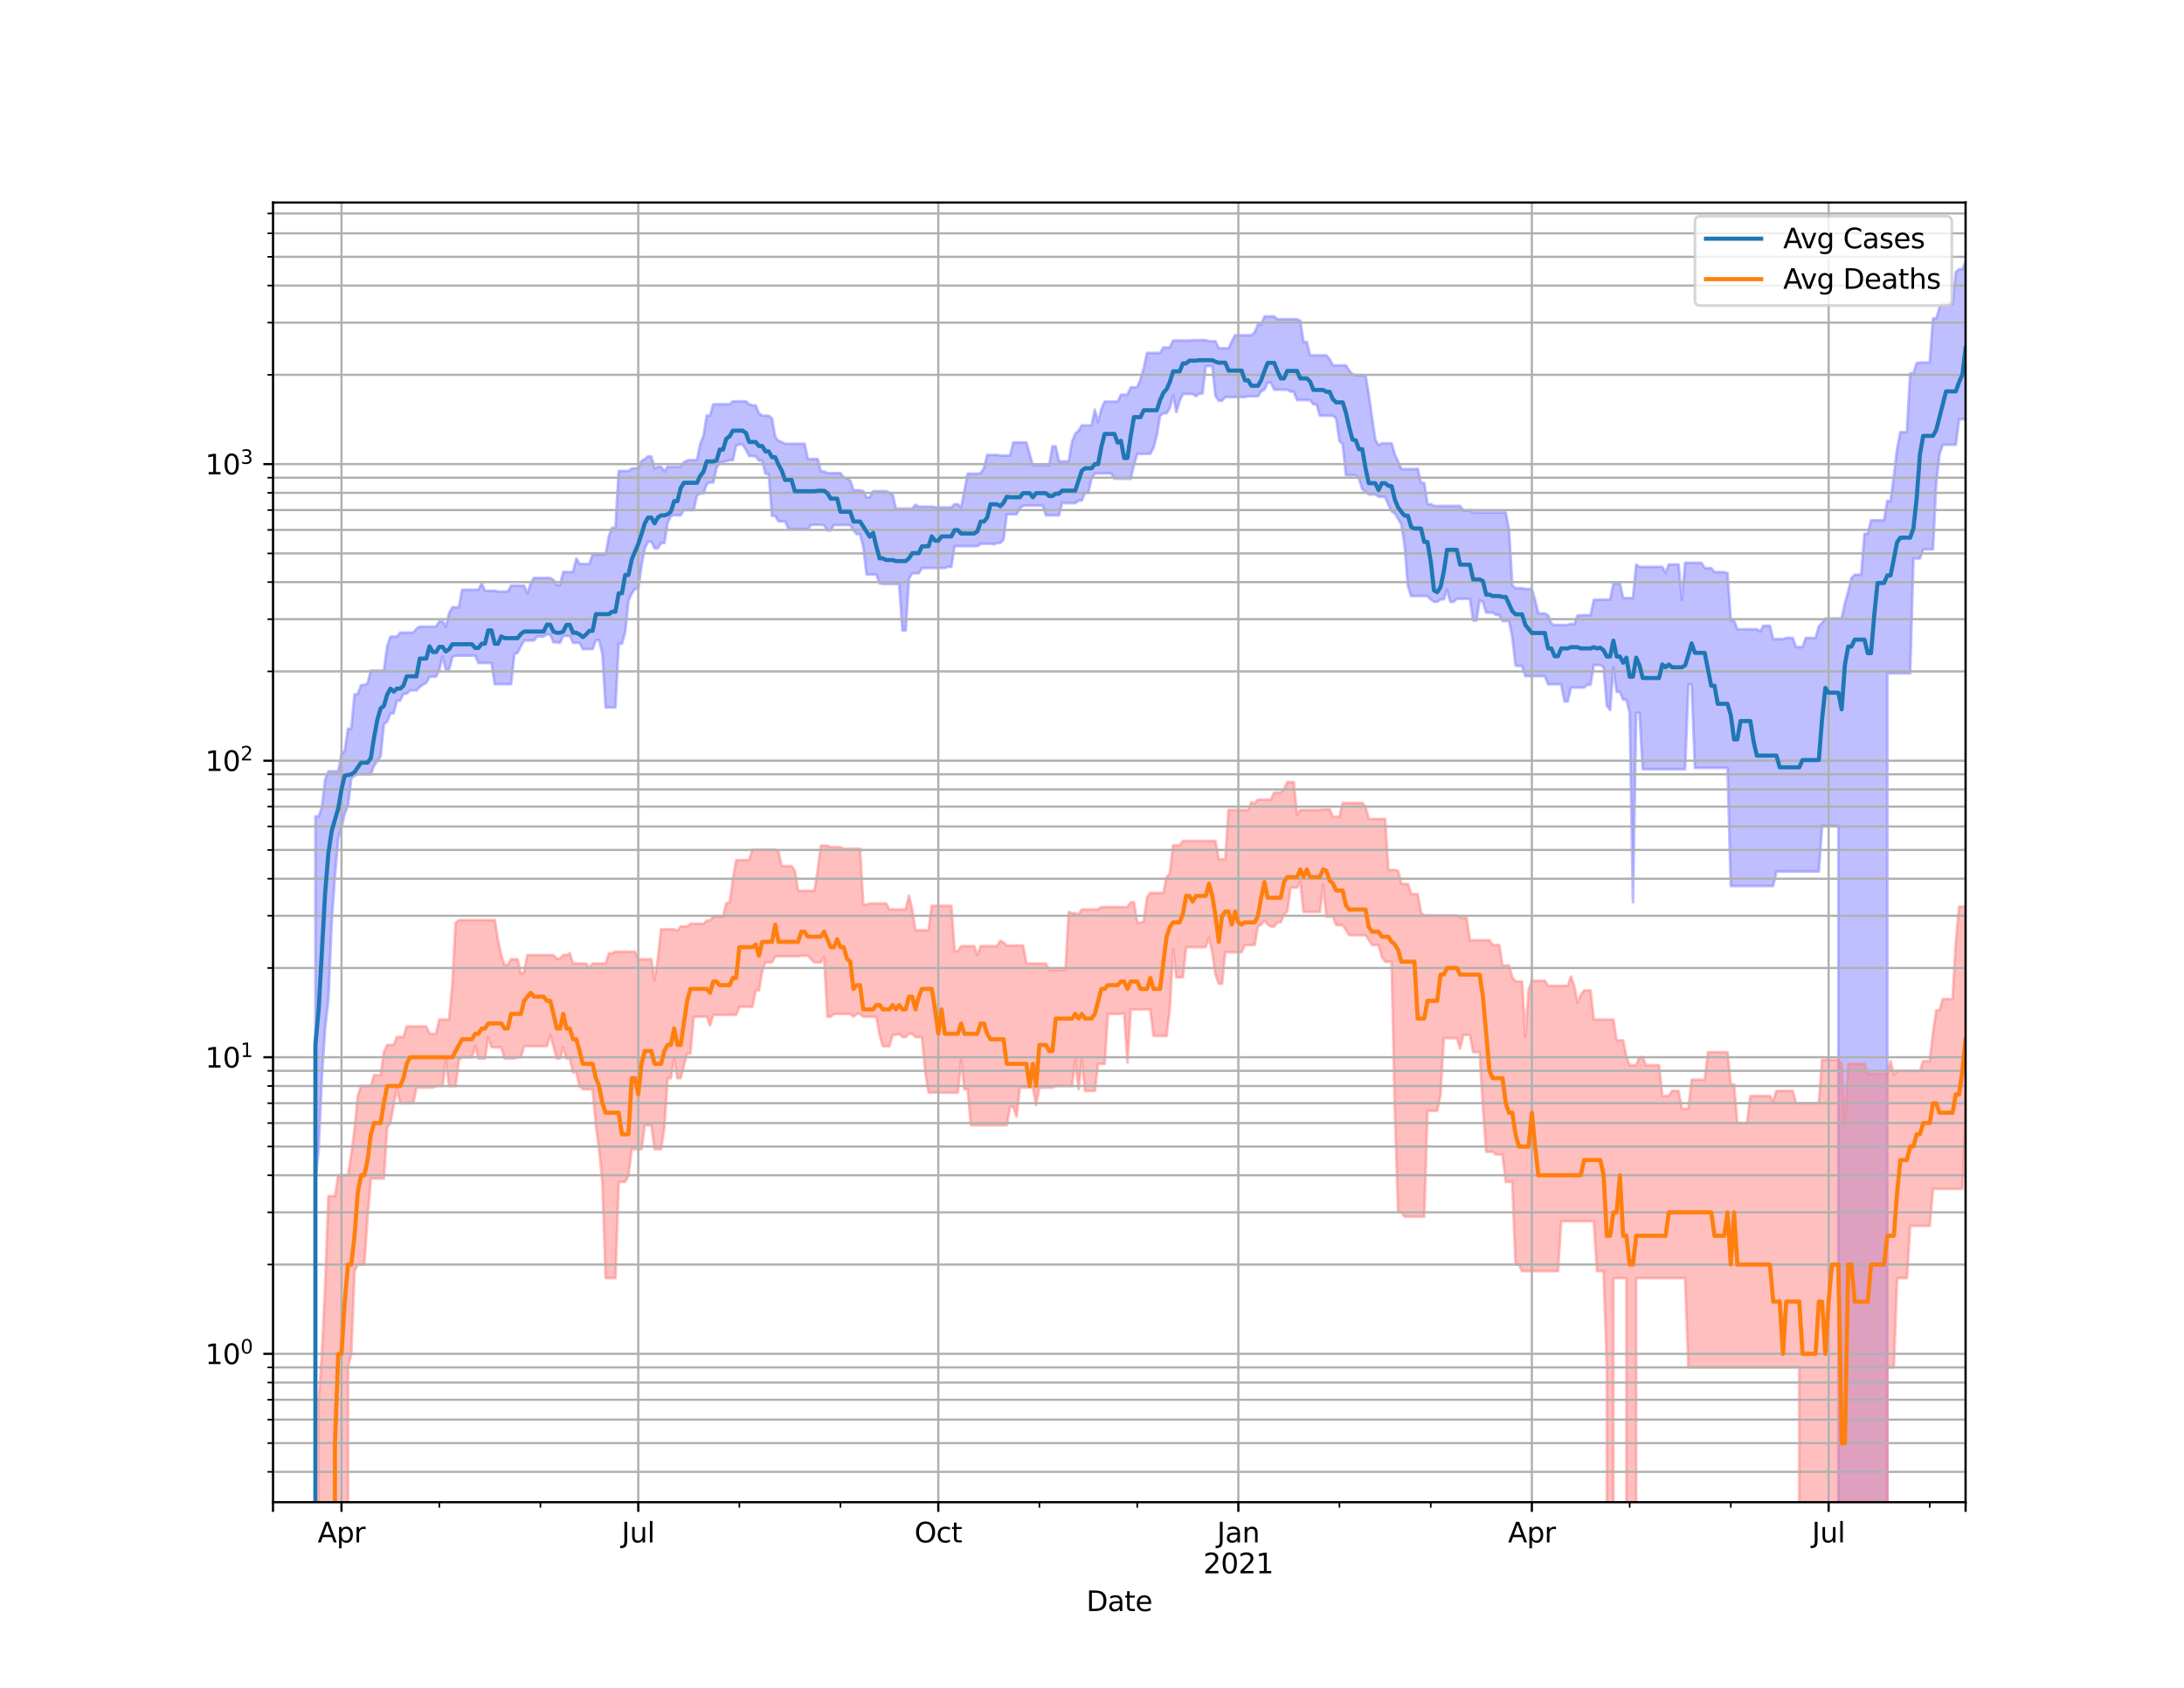 <?xml version="1.0" encoding="utf-8" standalone="no"?>
<!DOCTYPE svg PUBLIC "-//W3C//DTD SVG 1.1//EN"
  "http://www.w3.org/Graphics/SVG/1.1/DTD/svg11.dtd">
<svg height="612pt" version="1.1" viewBox="0 0 792 612" width="792pt" xmlns="http://www.w3.org/2000/svg" xmlns:xlink="http://www.w3.org/1999/xlink">
 <defs>
  <style type="text/css">*{stroke-linecap:butt;stroke-linejoin:round;}</style>
 </defs>
 <g id="figure_1">
  <g id="patch_1">
   <path d="M 0 612 
L 792 612 
L 792 0 
L 0 0 
z
" style="fill:#ffffff;"/>
  </g>
  <g id="axes_1">
   <g id="patch_2">
    <path d="M 99 544.68 
L 712.8 544.68 
L 712.8 73.44 
L 99 73.44 
z
" style="fill:#ffffff;"/>
   </g>
   <g id="PolyCollection_1">
    <path clip-path="url(#p68e2955192)" d="M 99 108025.498 
L 99 108025.498 
L 100.183 108025.498 
L 101.365 108025.498 
L 102.548 108025.498 
L 103.731 108025.498 
L 104.913 108025.498 
L 106.096 108025.498 
L 107.279 108025.498 
L 108.461 108025.498 
L 109.644 108025.498 
L 110.827 108025.498 
L 112.009 108025.498 
L 113.192 108025.498 
L 114.375 296.01 
L 115.557 296.01 
L 116.74 292.611 
L 117.923 282.647 
L 119.105 279.663 
L 120.288 279.663 
L 121.471 279.663 
L 122.653 279.663 
L 123.836 273.586 
L 125.018 272.139 
L 126.201 264.218 
L 127.384 264.218 
L 128.566 251.73 
L 129.749 251.73 
L 130.932 248.421 
L 132.114 248.421 
L 133.297 247.75 
L 134.48 243.169 
L 135.662 243.169 
L 136.845 243.169 
L 138.028 243.169 
L 139.21 243.169 
L 140.393 234.431 
L 141.576 230.856 
L 142.758 230.856 
L 143.941 230.856 
L 145.124 229.381 
L 146.306 229.381 
L 147.489 229.381 
L 148.672 229.381 
L 149.854 229.381 
L 151.037 227.969 
L 152.22 227.22 
L 153.402 227.22 
L 154.585 227.22 
L 155.768 227.22 
L 156.95 227.22 
L 158.133 227.22 
L 159.316 225.266 
L 160.498 225.266 
L 161.681 227.22 
L 162.864 222.368 
L 164.046 220.189 
L 165.229 220.189 
L 166.412 220.189 
L 167.594 213.855 
L 168.777 213.855 
L 169.96 213.855 
L 171.142 213.855 
L 172.325 213.855 
L 173.508 213.855 
L 174.69 211.57 
L 175.873 214.204 
L 177.055 214.204 
L 178.238 214.204 
L 179.421 214.204 
L 180.603 214.504 
L 181.786 214.504 
L 182.969 214.504 
L 184.151 214.504 
L 185.334 212.332 
L 186.517 212.332 
L 187.699 212.332 
L 188.882 212.332 
L 190.065 212.332 
L 191.247 215.341 
L 192.43 211.582 
L 193.613 209.561 
L 194.795 209.561 
L 195.978 209.561 
L 197.161 209.561 
L 198.343 209.561 
L 199.526 209.561 
L 200.709 210.279 
L 201.891 212.14 
L 203.074 212.14 
L 204.257 207.408 
L 205.439 207.408 
L 206.622 207.408 
L 207.805 207.408 
L 208.987 202.533 
L 210.17 204.469 
L 211.353 204.469 
L 212.535 204.469 
L 213.718 204.469 
L 214.901 201.097 
L 216.083 201.097 
L 217.266 201.097 
L 218.449 201.097 
L 219.631 201.097 
L 220.814 194.349 
L 221.997 191.362 
L 223.179 191.362 
L 224.362 170.794 
L 225.545 170.794 
L 226.727 170.794 
L 227.91 170.794 
L 229.092 169.944 
L 230.275 169.785 
L 231.458 169.785 
L 232.64 167.114 
L 233.823 166.516 
L 235.006 165.502 
L 236.188 165.502 
L 237.371 169.843 
L 238.554 169.224 
L 239.736 169.224 
L 240.919 170.971 
L 242.102 169.224 
L 243.284 169.224 
L 244.467 169.224 
L 245.65 169.224 
L 246.832 169.224 
L 248.015 167.613 
L 249.198 166.941 
L 250.38 166.828 
L 251.563 166.828 
L 252.746 166.828 
L 253.928 160.929 
L 255.111 158.062 
L 256.294 150.669 
L 257.476 150.669 
L 258.659 146.596 
L 259.842 146.596 
L 261.024 146.596 
L 262.207 146.596 
L 263.39 146.596 
L 264.572 146.596 
L 265.755 145.539 
L 266.938 145.539 
L 268.12 145.539 
L 269.303 145.539 
L 270.486 145.539 
L 271.668 146.596 
L 272.851 146.967 
L 274.034 146.967 
L 275.216 149.859 
L 276.399 150.736 
L 277.582 150.736 
L 278.764 150.736 
L 279.947 151.679 
L 281.129 158.447 
L 282.312 159.872 
L 283.495 160.271 
L 284.677 160.901 
L 285.86 160.901 
L 287.043 160.901 
L 288.225 160.901 
L 289.408 160.901 
L 290.591 160.901 
L 291.773 160.901 
L 292.956 166.444 
L 294.139 166.444 
L 295.321 166.444 
L 296.504 166.444 
L 297.687 170.942 
L 298.869 170.942 
L 300.052 171.539 
L 301.235 171.539 
L 302.417 171.539 
L 303.6 171.539 
L 304.783 171.539 
L 305.965 173.154 
L 307.148 173.466 
L 308.331 174.271 
L 309.513 177.759 
L 310.696 177.759 
L 311.879 177.759 
L 313.061 178.103 
L 314.244 180.37 
L 315.427 180.37 
L 316.609 178.103 
L 317.792 178.103 
L 318.975 178.103 
L 320.157 178.103 
L 321.34 178.103 
L 322.523 178.625 
L 323.705 179.329 
L 324.888 184.412 
L 326.071 184.412 
L 327.253 184.412 
L 328.436 184.412 
L 329.618 184.412 
L 330.801 184.412 
L 331.984 183.034 
L 333.166 183.711 
L 334.349 183.711 
L 335.532 183.711 
L 336.714 183.711 
L 337.897 183.711 
L 339.08 183.906 
L 340.262 184.004 
L 341.445 184.004 
L 342.628 184.004 
L 343.81 184.004 
L 344.993 184.004 
L 346.176 182.823 
L 347.358 182.823 
L 348.541 184.004 
L 349.724 177.999 
L 350.906 171.75 
L 352.089 171.75 
L 353.272 171.75 
L 354.454 171.75 
L 355.637 171.539 
L 356.82 169.727 
L 358.002 164.964 
L 359.185 164.964 
L 360.368 164.964 
L 361.55 164.964 
L 362.733 165.2 
L 363.916 165.2 
L 365.098 165.186 
L 366.281 165.186 
L 367.464 160.429 
L 368.646 160.429 
L 369.829 160.429 
L 371.012 160.429 
L 372.194 160.429 
L 373.377 164.639 
L 374.56 168.707 
L 375.742 168.707 
L 376.925 168.707 
L 378.108 168.707 
L 379.29 168.707 
L 380.473 168.707 
L 381.655 161.823 
L 382.838 161.823 
L 384.021 167.282 
L 385.203 167.282 
L 386.386 167.282 
L 387.569 167.282 
L 388.751 160.22 
L 389.934 157.251 
L 391.117 156.219 
L 392.299 154.252 
L 393.482 154.252 
L 394.665 154.252 
L 395.847 154.252 
L 397.03 148.544 
L 398.213 152.99 
L 399.395 148.315 
L 400.578 145.625 
L 401.761 145.625 
L 402.943 145.625 
L 404.126 145.625 
L 405.309 145.625 
L 406.491 143.132 
L 407.674 143.132 
L 408.857 143.132 
L 410.039 140.439 
L 411.222 140.439 
L 412.405 140.439 
L 413.587 137.483 
L 414.77 133.431 
L 415.953 127.981 
L 417.135 127.981 
L 418.318 127.981 
L 419.501 127.981 
L 420.683 127.981 
L 421.866 125.998 
L 423.049 125.998 
L 424.231 125.998 
L 425.414 123.491 
L 426.597 123.491 
L 427.779 123.491 
L 428.962 123.491 
L 430.145 123.491 
L 431.327 123.491 
L 432.51 123.346 
L 433.692 123.346 
L 434.875 123.346 
L 436.058 123.346 
L 437.24 123.346 
L 438.423 123.735 
L 439.606 123.735 
L 440.788 123.735 
L 441.971 126.288 
L 443.154 126.288 
L 444.336 126.288 
L 445.519 126.288 
L 446.702 123.735 
L 447.884 121.564 
L 449.067 121.564 
L 450.25 121.564 
L 451.432 121.564 
L 452.615 121.564 
L 453.798 121.564 
L 454.98 120.526 
L 456.163 117.709 
L 457.346 117.709 
L 458.528 114.714 
L 459.711 114.714 
L 460.894 114.714 
L 462.076 114.714 
L 463.259 115.758 
L 464.442 115.758 
L 465.624 115.758 
L 466.807 115.758 
L 467.99 115.758 
L 469.172 115.758 
L 470.355 115.758 
L 471.538 116.266 
L 472.72 124.047 
L 473.903 124.047 
L 475.086 128.854 
L 476.268 128.854 
L 477.451 128.854 
L 478.634 128.854 
L 479.816 128.854 
L 480.999 128.854 
L 482.182 130.231 
L 483.364 132.484 
L 484.547 132.484 
L 485.729 132.484 
L 486.912 132.484 
L 488.095 132.484 
L 489.277 134.38 
L 490.46 135.713 
L 491.643 136.078 
L 492.825 136.078 
L 494.008 136.078 
L 495.191 136.078 
L 496.373 142.925 
L 497.556 151.496 
L 498.739 159.383 
L 499.921 161.442 
L 501.104 160.758 
L 502.287 160.758 
L 503.469 160.758 
L 504.652 160.758 
L 505.835 164.868 
L 507.017 167.342 
L 508.2 170.089 
L 509.383 170.089 
L 510.565 170.089 
L 511.748 170.089 
L 512.931 170.089 
L 514.113 169.959 
L 515.296 175.101 
L 516.479 175.101 
L 517.661 182.785 
L 518.844 182.785 
L 520.027 183.439 
L 521.209 183.439 
L 522.392 183.439 
L 523.575 183.439 
L 524.757 183.439 
L 525.94 183.439 
L 527.123 183.439 
L 528.305 183.439 
L 529.488 183.439 
L 530.671 185.176 
L 531.853 185.176 
L 533.036 184.956 
L 534.218 185.838 
L 535.401 185.838 
L 536.584 185.838 
L 537.766 185.838 
L 538.949 185.838 
L 540.132 185.838 
L 541.314 185.838 
L 542.497 185.838 
L 543.68 185.838 
L 544.862 185.838 
L 546.045 185.838 
L 547.228 192.095 
L 548.41 212.2 
L 549.593 213.277 
L 550.776 213.277 
L 551.958 213.277 
L 553.141 213.571 
L 554.324 213.571 
L 555.506 213.571 
L 556.689 217.608 
L 557.872 222.427 
L 559.054 222.427 
L 560.237 222.427 
L 561.42 223.147 
L 562.602 226.193 
L 563.785 226.614 
L 564.968 226.614 
L 566.15 226.614 
L 567.333 226.614 
L 568.516 226.614 
L 569.698 226.193 
L 570.881 226.387 
L 572.064 223.147 
L 573.246 223.147 
L 574.429 223.057 
L 575.612 223.057 
L 576.794 223.057 
L 577.977 217.514 
L 579.16 217.514 
L 580.342 217.434 
L 581.525 217.434 
L 582.708 217.434 
L 583.89 217.434 
L 585.073 211.594 
L 586.255 211.594 
L 587.438 211.594 
L 588.621 216.836 
L 589.803 216.836 
L 590.986 216.836 
L 592.169 216.836 
L 593.351 204.693 
L 594.534 205.556 
L 595.717 205.556 
L 596.899 205.556 
L 598.082 205.556 
L 599.265 205.556 
L 600.447 205.556 
L 601.63 205.556 
L 602.813 205.556 
L 603.995 207.689 
L 605.178 204.693 
L 606.361 204.693 
L 607.543 204.693 
L 608.726 204.693 
L 609.909 217.554 
L 611.091 204.055 
L 612.274 204.055 
L 613.457 204.055 
L 614.639 204.055 
L 615.822 204.055 
L 617.005 204.055 
L 618.187 205.994 
L 619.37 205.994 
L 620.553 205.994 
L 621.735 207.462 
L 622.918 207.462 
L 624.101 207.462 
L 625.283 207.462 
L 626.466 207.787 
L 627.649 224.982 
L 628.831 224.982 
L 630.014 228.154 
L 631.197 228.154 
L 632.379 228.154 
L 633.562 228.154 
L 634.745 228.154 
L 635.927 228.154 
L 637.11 228.154 
L 638.292 229.02 
L 639.475 226.908 
L 640.658 226.908 
L 641.84 226.908 
L 643.023 231.738 
L 644.206 231.738 
L 645.388 231.738 
L 646.571 231.738 
L 647.754 231.304 
L 648.936 231.304 
L 650.119 231.304 
L 651.302 234.623 
L 652.484 234.623 
L 653.667 234.623 
L 654.85 231.304 
L 656.032 231.304 
L 657.215 231.304 
L 658.398 231.304 
L 659.58 227.089 
L 660.763 225.823 
L 661.946 224.249 
L 663.128 224.249 
L 664.311 224.249 
L 665.494 224.249 
L 666.676 224.249 
L 667.859 224.249 
L 669.042 218.695 
L 670.224 214.454 
L 671.407 209.629 
L 672.59 208.389 
L 673.772 208.389 
L 674.955 208.389 
L 676.138 193.532 
L 677.32 193.532 
L 678.503 188.648 
L 679.686 188.648 
L 680.868 188.648 
L 682.051 188.648 
L 683.234 188.648 
L 684.416 181.602 
L 685.599 181.751 
L 686.782 172.613 
L 687.964 162.677 
L 689.147 156.698 
L 690.329 156.698 
L 691.512 156.698 
L 692.695 135.373 
L 693.877 135.373 
L 695.06 131.661 
L 696.243 131.45 
L 697.425 131.45 
L 698.608 131.45 
L 699.791 131.45 
L 700.973 115.477 
L 702.156 115.477 
L 703.339 111.52 
L 704.521 110.116 
L 705.704 110.116 
L 706.887 110.116 
L 708.069 110.116 
L 709.252 98.638 
L 710.435 97.628 
L 711.617 97.628 
L 712.8 94.86 
L 712.8 152.021 
L 712.8 152.021 
L 711.617 152.021 
L 710.435 152.021 
L 709.252 161.277 
L 708.069 161.277 
L 706.887 161.277 
L 705.704 161.277 
L 704.521 161.277 
L 703.339 164.73 
L 702.156 175.063 
L 700.973 199.212 
L 699.791 199.212 
L 698.608 199.212 
L 697.425 199.212 
L 696.243 202.504 
L 695.06 202.504 
L 693.877 202.504 
L 692.695 244.131 
L 691.512 244.131 
L 690.329 244.131 
L 689.147 244.131 
L 687.964 244.131 
L 686.782 244.131 
L 685.599 244.131 
L 684.416 244.131 
L 683.234 108025.498 
L 682.051 108025.498 
L 680.868 108025.498 
L 679.686 108025.498 
L 678.503 108025.498 
L 677.32 108025.498 
L 676.138 108025.498 
L 674.955 108025.498 
L 673.772 108025.498 
L 672.59 108025.498 
L 671.407 108025.498 
L 670.224 108025.498 
L 669.042 108025.498 
L 667.859 108025.498 
L 666.676 299.443 
L 665.494 299.443 
L 664.311 299.443 
L 663.128 299.443 
L 661.946 299.443 
L 660.763 299.443 
L 659.58 316.001 
L 658.398 316.001 
L 657.215 316.001 
L 656.032 316.001 
L 654.85 316.001 
L 653.667 316.001 
L 652.484 316.001 
L 651.302 316.001 
L 650.119 316.001 
L 648.936 316.001 
L 647.754 316.001 
L 646.571 316.001 
L 645.388 316.001 
L 644.206 316.001 
L 643.023 321.254 
L 641.84 321.254 
L 640.658 321.254 
L 639.475 321.254 
L 638.292 321.254 
L 637.11 321.254 
L 635.927 321.254 
L 634.745 321.254 
L 633.562 321.254 
L 632.379 321.254 
L 631.197 321.254 
L 630.014 321.254 
L 628.831 321.254 
L 627.649 321.254 
L 626.466 278.462 
L 625.283 278.462 
L 624.101 278.462 
L 622.918 278.462 
L 621.735 278.462 
L 620.553 278.462 
L 619.37 278.462 
L 618.187 278.462 
L 617.005 278.462 
L 615.822 278.462 
L 614.639 278.462 
L 613.457 248.136 
L 612.274 248.136 
L 611.091 278.908 
L 609.909 278.908 
L 608.726 278.908 
L 607.543 278.908 
L 606.361 278.908 
L 605.178 278.908 
L 603.995 278.908 
L 602.813 278.908 
L 601.63 278.908 
L 600.447 278.908 
L 599.265 278.908 
L 598.082 278.908 
L 596.899 278.908 
L 595.717 278.908 
L 594.534 258.499 
L 593.351 258.499 
L 592.169 327.173 
L 590.986 258.467 
L 589.803 253.695 
L 588.621 253.695 
L 587.438 250.901 
L 586.255 250.901 
L 585.073 241.955 
L 583.89 257.416 
L 582.708 255.959 
L 581.525 241.955 
L 580.342 241.148 
L 579.16 241.148 
L 577.977 241.148 
L 576.794 248.265 
L 575.612 248.265 
L 574.429 249.313 
L 573.246 249.313 
L 572.064 249.313 
L 570.881 249.313 
L 569.698 249.313 
L 568.516 254.339 
L 567.333 254.339 
L 566.15 248.11 
L 564.968 248.11 
L 563.785 248.11 
L 562.602 248.11 
L 561.42 248.11 
L 560.237 245.185 
L 559.054 245.185 
L 557.872 245.185 
L 556.689 245.185 
L 555.506 245.185 
L 554.324 245.185 
L 553.141 245.185 
L 551.958 241.482 
L 550.776 241.482 
L 549.593 241.326 
L 548.41 230.927 
L 547.228 225.187 
L 546.045 225.187 
L 544.862 225.187 
L 543.68 222.966 
L 542.497 222.966 
L 541.314 222.116 
L 540.132 222.116 
L 538.949 222.116 
L 537.766 218.284 
L 536.584 217.675 
L 535.401 224.998 
L 534.218 224.998 
L 533.036 217.127 
L 531.853 217.127 
L 530.671 217.127 
L 529.488 217.127 
L 528.305 217.127 
L 527.123 218.216 
L 525.94 218.216 
L 524.757 213.868 
L 523.575 217.34 
L 522.392 217.34 
L 521.209 218.216 
L 520.027 218.216 
L 518.844 217.34 
L 517.661 216.128 
L 516.479 216.128 
L 515.296 216.128 
L 514.113 216.128 
L 512.931 216.128 
L 511.748 216.128 
L 510.565 212.62 
L 509.383 198.058 
L 508.2 190.168 
L 507.017 188.124 
L 505.835 186.214 
L 504.652 185.351 
L 503.469 182.976 
L 502.287 180.183 
L 501.104 180.123 
L 499.921 180.123 
L 498.739 179.276 
L 497.556 179.276 
L 496.373 179.276 
L 495.191 178.184 
L 494.008 177.348 
L 492.825 173.596 
L 491.643 172.342 
L 490.46 172.342 
L 489.277 172.342 
L 488.095 172.342 
L 486.912 160.989 
L 485.729 159.938 
L 484.547 151.699 
L 483.364 150.723 
L 482.182 150.723 
L 480.999 150.723 
L 479.816 150.723 
L 478.634 150.723 
L 477.451 146.596 
L 476.268 146.596 
L 475.086 145.074 
L 473.903 145.074 
L 472.72 145.074 
L 471.538 145.074 
L 470.355 145.074 
L 469.172 142.014 
L 467.99 142.014 
L 466.807 141.296 
L 465.624 141.296 
L 464.442 141.296 
L 463.259 141.296 
L 462.076 141.296 
L 460.894 138.796 
L 459.711 138.796 
L 458.528 141.296 
L 457.346 141.873 
L 456.163 143.71 
L 454.98 143.71 
L 453.798 143.71 
L 452.615 143.71 
L 451.432 143.957 
L 450.25 143.957 
L 449.067 143.981 
L 447.884 143.981 
L 446.702 143.981 
L 445.519 143.981 
L 444.336 143.981 
L 443.154 145.299 
L 441.971 145.299 
L 440.788 143.647 
L 439.606 132.713 
L 438.423 132.713 
L 437.24 132.713 
L 436.058 142.719 
L 434.875 142.719 
L 433.692 143.647 
L 432.51 142.86 
L 431.327 142.86 
L 430.145 142.86 
L 428.962 142.86 
L 427.779 145.376 
L 426.597 149.396 
L 425.414 143.304 
L 424.231 147.932 
L 423.049 149.856 
L 421.866 149.856 
L 420.683 150.868 
L 419.501 157.834 
L 418.318 162.326 
L 417.135 164.548 
L 415.953 164.548 
L 414.77 164.548 
L 413.587 164.548 
L 412.405 164.548 
L 411.222 168.519 
L 410.039 173.602 
L 408.857 173.602 
L 407.674 173.602 
L 406.491 173.602 
L 405.309 173.602 
L 404.126 173.602 
L 402.943 171.664 
L 401.761 171.664 
L 400.578 171.664 
L 399.395 171.664 
L 398.213 171.664 
L 397.03 171.664 
L 395.847 173.471 
L 394.665 178.695 
L 393.482 178.695 
L 392.299 181.484 
L 391.117 181.484 
L 389.934 182.442 
L 388.751 182.442 
L 387.569 182.442 
L 386.386 182.442 
L 385.203 182.246 
L 384.021 186.856 
L 382.838 186.856 
L 381.655 186.856 
L 380.473 186.856 
L 379.29 186.856 
L 378.108 183.336 
L 376.925 183.336 
L 375.742 183.336 
L 374.56 183.336 
L 373.377 183.336 
L 372.194 183.336 
L 371.012 183.336 
L 369.829 184.333 
L 368.646 186.503 
L 367.464 186.503 
L 366.281 186.503 
L 365.098 186.503 
L 363.916 195.74 
L 362.733 196.889 
L 361.55 196.889 
L 360.368 197.383 
L 359.185 197.166 
L 358.002 197.166 
L 356.82 197.166 
L 355.637 197.166 
L 354.454 198.032 
L 353.272 198.032 
L 352.089 198.032 
L 350.906 198.032 
L 349.724 198.032 
L 348.541 198.032 
L 347.358 198.032 
L 346.176 198.032 
L 344.993 205.514 
L 343.81 205.514 
L 342.628 205.973 
L 341.445 205.973 
L 340.262 205.973 
L 339.08 205.973 
L 337.897 205.973 
L 336.714 205.973 
L 335.532 205.973 
L 334.349 205.973 
L 333.166 207.896 
L 331.984 207.896 
L 330.801 207.896 
L 329.618 209.799 
L 328.436 228.627 
L 327.253 228.627 
L 326.071 211.736 
L 324.888 211.736 
L 323.705 211.736 
L 322.523 211.736 
L 321.34 211.736 
L 320.157 211.736 
L 318.975 211.5 
L 317.792 208.312 
L 316.609 208.312 
L 315.427 208.312 
L 314.244 208.312 
L 313.061 198.28 
L 311.879 193.693 
L 310.696 193.693 
L 309.513 192.329 
L 308.331 190.362 
L 307.148 190.362 
L 305.965 190.362 
L 304.783 190.362 
L 303.6 190.362 
L 302.417 190.362 
L 301.235 192.329 
L 300.052 192.329 
L 298.869 190.467 
L 297.687 190.265 
L 296.504 190.265 
L 295.321 190.265 
L 294.139 190.265 
L 292.956 191.87 
L 291.773 191.87 
L 290.591 191.87 
L 289.408 191.87 
L 288.225 191.87 
L 287.043 191.87 
L 285.86 191.523 
L 284.677 189.069 
L 283.495 189.069 
L 282.312 189.069 
L 281.129 187.044 
L 279.947 187.044 
L 278.764 171.795 
L 277.582 171.795 
L 276.399 166.995 
L 275.216 166.995 
L 274.034 165.467 
L 272.851 165.353 
L 271.668 165.353 
L 270.486 163.042 
L 269.303 161.169 
L 268.12 161.169 
L 266.938 161.64 
L 265.755 166.882 
L 264.572 166.882 
L 263.39 167.168 
L 262.207 167.659 
L 261.024 167.659 
L 259.842 169.679 
L 258.659 174.929 
L 257.476 174.929 
L 256.294 175.574 
L 255.111 178.911 
L 253.928 178.911 
L 252.746 179.703 
L 251.563 184.936 
L 250.38 184.936 
L 249.198 184.936 
L 248.015 184.936 
L 246.832 186.863 
L 245.65 186.863 
L 244.467 186.745 
L 243.284 187.177 
L 242.102 189.619 
L 240.919 196.932 
L 239.736 196.932 
L 238.554 198.833 
L 237.371 198.833 
L 236.188 196.409 
L 235.006 196.409 
L 233.823 198.833 
L 232.64 205.03 
L 231.458 213.51 
L 230.275 213.51 
L 229.092 215.162 
L 227.91 217.85 
L 226.727 229.174 
L 225.545 233.384 
L 224.362 233.384 
L 223.179 256.512 
L 221.997 256.512 
L 220.814 256.512 
L 219.631 256.512 
L 218.449 237.084 
L 217.266 232.121 
L 216.083 232.121 
L 214.901 235.364 
L 213.718 235.364 
L 212.535 235.364 
L 211.353 235.364 
L 210.17 233.083 
L 208.987 233.083 
L 207.805 233.083 
L 206.622 230.553 
L 205.439 230.553 
L 204.257 230.553 
L 203.074 233.083 
L 201.891 232.915 
L 200.709 232.915 
L 199.526 230.078 
L 198.343 230.007 
L 197.161 230.802 
L 195.978 230.802 
L 194.795 230.802 
L 193.613 232.249 
L 192.43 232.249 
L 191.247 232.249 
L 190.065 232.249 
L 188.882 234.373 
L 187.699 236.678 
L 186.517 237.166 
L 185.334 248.084 
L 184.151 248.084 
L 182.969 248.084 
L 181.786 248.084 
L 180.603 248.084 
L 179.421 248.084 
L 178.238 240.398 
L 177.055 240.398 
L 175.873 240.398 
L 174.69 240.398 
L 173.508 240.398 
L 172.325 237.741 
L 171.142 237.741 
L 169.96 237.741 
L 168.777 237.741 
L 167.594 237.741 
L 166.412 237.741 
L 165.229 237.741 
L 164.046 238.239 
L 162.864 242.776 
L 161.681 242.776 
L 160.498 238.01 
L 159.316 242.776 
L 158.133 245.355 
L 156.95 245.355 
L 155.768 245.355 
L 154.585 247.648 
L 153.402 248.188 
L 152.22 249.128 
L 151.037 250.33 
L 149.854 250.33 
L 148.672 250.33 
L 147.489 251.536 
L 146.306 251.536 
L 145.124 254.045 
L 143.941 254.045 
L 142.758 258.661 
L 141.576 258.661 
L 140.393 261.632 
L 139.21 262.572 
L 138.028 274.168 
L 136.845 275.96 
L 135.662 277.58 
L 134.48 280.74 
L 133.297 280.74 
L 132.114 280.74 
L 130.932 280.74 
L 129.749 280.792 
L 128.566 281.262 
L 127.384 282.216 
L 126.201 292.078 
L 125.018 295.013 
L 123.836 299.988 
L 122.653 304.081 
L 121.471 317.687 
L 120.288 334.279 
L 119.105 362.288 
L 117.923 372.561 
L 116.74 390.398 
L 115.557 416.669 
L 114.375 428.542 
L 113.192 108025.498 
L 112.009 108025.498 
L 110.827 108025.498 
L 109.644 108025.498 
L 108.461 108025.498 
L 107.279 108025.498 
L 106.096 108025.498 
L 104.913 108025.498 
L 103.731 108025.498 
L 102.548 108025.498 
L 101.365 108025.498 
L 100.183 108025.498 
L 99 108025.498 
z
" style="fill:#8080ff;fill-opacity:0.5;stroke:#8080ff;stroke-opacity:0.5;"/>
   </g>
   <g id="PolyCollection_2">
    <path clip-path="url(#p68e2955192)" d="M 99 108025.498 
L 99 108025.498 
L 100.183 108025.498 
L 101.365 108025.498 
L 102.548 108025.498 
L 103.731 108025.498 
L 104.913 108025.498 
L 106.096 108025.498 
L 107.279 108025.498 
L 108.461 108025.498 
L 109.644 108025.498 
L 110.827 108025.498 
L 112.009 108025.498 
L 113.192 108025.498 
L 114.375 108025.498 
L 115.557 507.546 
L 116.74 490.889 
L 117.923 466.108 
L 119.105 433.736 
L 120.288 433.736 
L 121.471 433.736 
L 122.653 426.147 
L 123.836 426.147 
L 125.018 426.147 
L 126.201 426.147 
L 127.384 418.615 
L 128.566 409.606 
L 129.749 397.416 
L 130.932 393.775 
L 132.114 393.775 
L 133.297 393.775 
L 134.48 393.775 
L 135.662 389.858 
L 136.845 389.858 
L 138.028 389.858 
L 139.21 381.523 
L 140.393 378.903 
L 141.576 378.903 
L 142.758 378.903 
L 143.941 376.022 
L 145.124 376.022 
L 146.306 376.022 
L 147.489 372.192 
L 148.672 372.192 
L 149.854 372.192 
L 151.037 372.192 
L 152.22 372.192 
L 153.402 372.192 
L 154.585 372.192 
L 155.768 374.84 
L 156.95 374.84 
L 158.133 374.84 
L 159.316 369.686 
L 160.498 369.686 
L 161.681 369.686 
L 162.864 369.686 
L 164.046 356.953 
L 165.229 334.607 
L 166.412 333.63 
L 167.594 333.63 
L 168.777 333.63 
L 169.96 333.63 
L 171.142 333.63 
L 172.325 333.63 
L 173.508 333.63 
L 174.69 333.63 
L 175.873 333.63 
L 177.055 333.63 
L 178.238 333.63 
L 179.421 333.63 
L 180.603 340.937 
L 181.786 346.532 
L 182.969 349.83 
L 184.151 349.83 
L 185.334 347.823 
L 186.517 347.823 
L 187.699 347.823 
L 188.882 353.133 
L 190.065 352.406 
L 191.247 346.32 
L 192.43 346.32 
L 193.613 346.32 
L 194.795 346.32 
L 195.978 346.32 
L 197.161 346.32 
L 198.343 346.32 
L 199.526 346.32 
L 200.709 346.32 
L 201.891 347.606 
L 203.074 347.606 
L 204.257 346.32 
L 205.439 346.32 
L 206.622 345.69 
L 207.805 349.377 
L 208.987 349.377 
L 210.17 349.377 
L 211.353 349.377 
L 212.535 349.377 
L 213.718 350.983 
L 214.901 349.377 
L 216.083 349.377 
L 217.266 349.377 
L 218.449 349.377 
L 219.631 349.377 
L 220.814 345.69 
L 221.997 345.69 
L 223.179 345.069 
L 224.362 345.069 
L 225.545 345.069 
L 226.727 345.069 
L 227.91 345.069 
L 229.092 345.069 
L 230.275 345.069 
L 231.458 347.823 
L 232.64 347.823 
L 233.823 347.823 
L 235.006 347.823 
L 236.188 347.823 
L 237.371 355.388 
L 238.554 347.823 
L 239.736 336.968 
L 240.919 336.968 
L 242.102 336.968 
L 243.284 336.968 
L 244.467 336.968 
L 245.65 337.49 
L 246.832 335.941 
L 248.015 335.941 
L 249.198 335.941 
L 250.38 334.937 
L 251.563 334.937 
L 252.746 334.937 
L 253.928 334.937 
L 255.111 334.937 
L 256.294 333.792 
L 257.476 333.792 
L 258.659 332.36 
L 259.842 332.36 
L 261.024 332.36 
L 262.207 332.36 
L 263.39 327.455 
L 264.572 327.455 
L 265.755 319.081 
L 266.938 311.882 
L 268.12 311.882 
L 269.303 311.882 
L 270.486 311.882 
L 271.668 311.882 
L 272.851 308.097 
L 274.034 308.097 
L 275.216 308.097 
L 276.399 308.097 
L 277.582 308.097 
L 278.764 308.097 
L 279.947 308.097 
L 281.129 308.097 
L 282.312 308.944 
L 283.495 314.055 
L 284.677 314.055 
L 285.86 314.055 
L 287.043 314.055 
L 288.225 315.671 
L 289.408 323.016 
L 290.591 323.016 
L 291.773 323.016 
L 292.956 323.016 
L 294.139 323.016 
L 295.321 323.016 
L 296.504 315.671 
L 297.687 306.629 
L 298.869 306.629 
L 300.052 306.629 
L 301.235 307.174 
L 302.417 307.174 
L 303.6 307.174 
L 304.783 307.174 
L 305.965 307.726 
L 307.148 307.726 
L 308.331 307.726 
L 309.513 307.726 
L 310.696 307.726 
L 311.879 307.726 
L 313.061 328.023 
L 314.244 328.023 
L 315.427 327.596 
L 316.609 327.596 
L 317.792 327.596 
L 318.975 327.596 
L 320.157 327.596 
L 321.34 327.596 
L 322.523 329.769 
L 323.705 329.769 
L 324.888 329.769 
L 326.071 329.769 
L 327.253 329.769 
L 328.436 329.769 
L 329.618 324.715 
L 330.801 329.769 
L 331.984 337.315 
L 333.166 337.315 
L 334.349 337.315 
L 335.532 337.315 
L 336.714 337.315 
L 337.897 328.453 
L 339.08 328.453 
L 340.262 328.453 
L 341.445 328.453 
L 342.628 328.453 
L 343.81 328.453 
L 344.993 328.453 
L 346.176 344.864 
L 347.358 344.864 
L 348.541 343.056 
L 349.724 343.056 
L 350.906 343.056 
L 352.089 343.056 
L 353.272 343.056 
L 354.454 346.32 
L 355.637 343.056 
L 356.82 343.056 
L 358.002 343.056 
L 359.185 343.056 
L 360.368 343.056 
L 361.55 343.056 
L 362.733 341.126 
L 363.916 341.696 
L 365.098 342.859 
L 366.281 342.859 
L 367.464 342.859 
L 368.646 342.859 
L 369.829 342.859 
L 371.012 342.859 
L 372.194 349.377 
L 373.377 349.377 
L 374.56 349.377 
L 375.742 349.377 
L 376.925 349.377 
L 378.108 349.377 
L 379.29 349.377 
L 380.473 351.689 
L 381.655 351.689 
L 382.838 351.689 
L 384.021 351.689 
L 385.203 351.689 
L 386.386 351.689 
L 387.569 330.667 
L 388.751 331.122 
L 389.934 331.122 
L 391.117 331.583 
L 392.299 329.769 
L 393.482 329.769 
L 394.665 329.769 
L 395.847 329.769 
L 397.03 329.769 
L 398.213 329.769 
L 399.395 328.887 
L 400.578 328.887 
L 401.761 328.887 
L 402.943 328.887 
L 404.126 328.887 
L 405.309 328.887 
L 406.491 328.887 
L 407.674 328.887 
L 408.857 328.887 
L 410.039 327.173 
L 411.222 327.173 
L 412.405 334.607 
L 413.587 334.607 
L 414.77 334.116 
L 415.953 325.385 
L 417.135 323.793 
L 418.318 323.793 
L 419.501 323.793 
L 420.683 323.793 
L 421.866 323.793 
L 423.049 318.032 
L 424.231 316.668 
L 425.414 306.539 
L 426.597 306.539 
L 427.779 306.539 
L 428.962 304.944 
L 430.145 304.944 
L 431.327 304.944 
L 432.51 304.944 
L 433.692 304.944 
L 434.875 304.944 
L 436.058 304.944 
L 437.24 304.944 
L 438.423 304.944 
L 439.606 304.944 
L 440.788 304.944 
L 441.971 311.58 
L 443.154 311.58 
L 444.336 311.58 
L 445.519 293.694 
L 446.702 293.694 
L 447.884 293.694 
L 449.067 293.694 
L 450.25 293.694 
L 451.432 293.694 
L 452.615 293.694 
L 453.798 290.903 
L 454.98 291.291 
L 456.163 289.945 
L 457.346 289.945 
L 458.528 289.945 
L 459.711 289.945 
L 460.894 289.945 
L 462.076 287.363 
L 463.259 287.363 
L 464.442 287.363 
L 465.624 286.124 
L 466.807 283.575 
L 467.99 283.575 
L 469.172 283.575 
L 470.355 295.58 
L 471.538 293.694 
L 472.72 293.694 
L 473.903 293.694 
L 475.086 293.694 
L 476.268 293.694 
L 477.451 293.694 
L 478.634 293.694 
L 479.816 293.489 
L 480.999 293.489 
L 482.182 293.489 
L 483.364 296.154 
L 484.547 296.154 
L 485.729 296.154 
L 486.912 291.161 
L 488.095 291.161 
L 489.277 291.161 
L 490.46 291.161 
L 491.643 291.161 
L 492.825 291.161 
L 494.008 291.161 
L 495.191 292.544 
L 496.373 296.955 
L 497.556 296.955 
L 498.739 296.955 
L 499.921 296.955 
L 501.104 296.955 
L 502.287 296.955 
L 503.469 315.452 
L 504.652 315.452 
L 505.835 315.452 
L 507.017 315.781 
L 508.2 320.518 
L 509.383 320.518 
L 510.565 320.518 
L 511.748 324.186 
L 512.931 324.186 
L 514.113 324.186 
L 515.296 330.818 
L 516.479 331.892 
L 517.661 331.892 
L 518.844 331.892 
L 520.027 331.892 
L 521.209 331.892 
L 522.392 331.892 
L 523.575 331.892 
L 524.757 331.892 
L 525.94 331.892 
L 527.123 331.892 
L 528.305 331.892 
L 529.488 332.832 
L 530.671 332.832 
L 531.853 332.832 
L 533.036 340.937 
L 534.218 340.937 
L 535.401 340.937 
L 536.584 340.937 
L 537.766 340.937 
L 538.949 340.937 
L 540.132 340.937 
L 541.314 342.663 
L 542.497 342.663 
L 543.68 342.663 
L 544.862 350.058 
L 546.045 350.058 
L 547.228 350.058 
L 548.41 354.372 
L 549.593 355.904 
L 550.776 355.904 
L 551.958 355.904 
L 553.141 376.022 
L 554.324 358.849 
L 555.506 355.645 
L 556.689 355.645 
L 557.872 355.645 
L 559.054 355.645 
L 560.237 355.645 
L 561.42 357.487 
L 562.602 357.487 
L 563.785 357.487 
L 564.968 357.487 
L 566.15 357.487 
L 567.333 357.487 
L 568.516 357.487 
L 569.698 354.122 
L 570.881 357.487 
L 572.064 363.494 
L 573.246 360.824 
L 574.429 359.126 
L 575.612 359.126 
L 576.794 359.126 
L 577.977 369.686 
L 579.16 369.686 
L 580.342 369.686 
L 581.525 369.686 
L 582.708 369.686 
L 583.89 369.686 
L 585.073 369.686 
L 586.255 377.235 
L 587.438 377.235 
L 588.621 377.235 
L 589.803 383.354 
L 590.986 386.244 
L 592.169 386.244 
L 593.351 386.244 
L 594.534 383.354 
L 595.717 383.354 
L 596.899 386.244 
L 598.082 386.244 
L 599.265 386.244 
L 600.447 386.244 
L 601.63 386.244 
L 602.813 397.416 
L 603.995 397.416 
L 605.178 397.416 
L 606.361 395.56 
L 607.543 395.56 
L 608.726 395.56 
L 609.909 402.057 
L 611.091 402.057 
L 612.274 402.057 
L 613.457 391.497 
L 614.639 391.497 
L 615.822 391.497 
L 617.005 391.497 
L 618.187 391.497 
L 619.37 381.523 
L 620.553 381.523 
L 621.735 381.523 
L 622.918 381.523 
L 624.101 381.523 
L 625.283 381.523 
L 626.466 381.523 
L 627.649 393.195 
L 628.831 393.195 
L 630.014 407.211 
L 631.197 407.211 
L 632.379 407.211 
L 633.562 407.211 
L 634.745 397.416 
L 635.927 397.416 
L 637.11 397.416 
L 638.292 397.416 
L 639.475 397.416 
L 640.658 397.416 
L 641.84 397.416 
L 643.023 399.349 
L 644.206 395.56 
L 645.388 395.56 
L 646.571 395.56 
L 647.754 395.56 
L 648.936 395.56 
L 650.119 395.56 
L 651.302 400.012 
L 652.484 400.012 
L 653.667 400.012 
L 654.85 400.012 
L 656.032 400.012 
L 657.215 400.012 
L 658.398 400.012 
L 659.58 400.012 
L 660.763 384.298 
L 661.946 384.298 
L 663.128 384.298 
L 664.311 384.298 
L 665.494 384.298 
L 666.676 384.298 
L 667.859 385.75 
L 669.042 407.211 
L 670.224 385.75 
L 671.407 385.75 
L 672.59 385.75 
L 673.772 385.75 
L 674.955 385.75 
L 676.138 385.75 
L 677.32 389.324 
L 678.503 389.324 
L 679.686 389.324 
L 680.868 389.324 
L 682.051 389.324 
L 683.234 389.324 
L 684.416 389.324 
L 685.599 384.777 
L 686.782 389.858 
L 687.964 388.275 
L 689.147 388.275 
L 690.329 388.275 
L 691.512 388.275 
L 692.695 388.275 
L 693.877 388.275 
L 695.06 388.275 
L 696.243 388.275 
L 697.425 384.777 
L 698.608 384.777 
L 699.791 384.777 
L 700.973 374.452 
L 702.156 366.325 
L 703.339 366.325 
L 704.521 362.288 
L 705.704 362.288 
L 706.887 362.288 
L 708.069 362.288 
L 709.252 341.696 
L 710.435 328.742 
L 711.617 328.742 
L 712.8 328.742 
L 712.8 404.932 
L 712.8 404.932 
L 711.617 431.067 
L 710.435 431.067 
L 709.252 431.067 
L 708.069 431.067 
L 706.887 431.067 
L 705.704 431.067 
L 704.521 431.067 
L 703.339 431.067 
L 702.156 431.067 
L 700.973 431.067 
L 699.791 444.502 
L 698.608 444.502 
L 697.425 444.502 
L 696.243 444.502 
L 695.06 444.502 
L 693.877 444.502 
L 692.695 444.502 
L 691.512 463.438 
L 690.329 463.438 
L 689.147 463.438 
L 687.964 463.438 
L 686.782 495.809 
L 685.599 495.809 
L 684.416 495.809 
L 683.234 108025.498 
L 682.051 108025.498 
L 680.868 108025.498 
L 679.686 108025.498 
L 678.503 108025.498 
L 677.32 108025.498 
L 676.138 108025.498 
L 674.955 108025.498 
L 673.772 108025.498 
L 672.59 108025.498 
L 671.407 108025.498 
L 670.224 108025.498 
L 669.042 108025.498 
L 667.859 108025.498 
L 666.676 108025.498 
L 665.494 108025.498 
L 664.311 108025.498 
L 663.128 108025.498 
L 661.946 108025.498 
L 660.763 108025.498 
L 659.58 108025.498 
L 658.398 108025.498 
L 657.215 108025.498 
L 656.032 108025.498 
L 654.85 108025.498 
L 653.667 108025.498 
L 652.484 495.809 
L 651.302 495.809 
L 650.119 495.809 
L 648.936 495.809 
L 647.754 495.809 
L 646.571 495.809 
L 645.388 495.809 
L 644.206 495.809 
L 643.023 495.809 
L 641.84 495.809 
L 640.658 495.809 
L 639.475 495.809 
L 638.292 495.809 
L 637.11 495.809 
L 635.927 495.809 
L 634.745 495.809 
L 633.562 495.809 
L 632.379 495.809 
L 631.197 495.809 
L 630.014 495.809 
L 628.831 495.809 
L 627.649 495.809 
L 626.466 495.809 
L 625.283 495.809 
L 624.101 495.809 
L 622.918 495.809 
L 621.735 495.809 
L 620.553 495.809 
L 619.37 495.809 
L 618.187 495.809 
L 617.005 495.809 
L 615.822 495.809 
L 614.639 495.809 
L 613.457 495.809 
L 612.274 495.809 
L 611.091 463.438 
L 609.909 463.438 
L 608.726 463.438 
L 607.543 463.438 
L 606.361 463.438 
L 605.178 463.438 
L 603.995 463.438 
L 602.813 463.438 
L 601.63 463.438 
L 600.447 463.438 
L 599.265 463.438 
L 598.082 463.438 
L 596.899 463.438 
L 595.717 463.438 
L 594.534 463.438 
L 593.351 463.438 
L 592.169 108025.498 
L 590.986 108025.498 
L 589.803 463.438 
L 588.621 463.438 
L 587.438 463.438 
L 586.255 463.438 
L 585.073 463.438 
L 583.89 108025.498 
L 582.708 495.809 
L 581.525 460.913 
L 580.342 460.913 
L 579.16 460.913 
L 577.977 442.804 
L 576.794 442.804 
L 575.612 442.804 
L 574.429 442.804 
L 573.246 442.804 
L 572.064 442.804 
L 570.881 442.804 
L 569.698 442.804 
L 568.516 442.804 
L 567.333 442.804 
L 566.15 442.804 
L 564.968 460.913 
L 563.785 460.913 
L 562.602 460.913 
L 561.42 460.913 
L 560.237 460.913 
L 559.054 460.913 
L 557.872 460.913 
L 556.689 460.913 
L 555.506 460.913 
L 554.324 460.913 
L 553.141 460.913 
L 551.958 460.913 
L 550.776 458.518 
L 549.593 458.518 
L 548.41 428.542 
L 547.228 428.542 
L 546.045 428.542 
L 544.862 418.615 
L 543.68 418.615 
L 542.497 418.615 
L 541.314 417.632 
L 540.132 417.632 
L 538.949 417.632 
L 537.766 401.365 
L 536.584 381.523 
L 535.401 381.523 
L 534.218 381.523 
L 533.036 375.23 
L 531.853 375.23 
L 530.671 375.23 
L 529.488 380.194 
L 528.305 376.423 
L 527.123 376.423 
L 525.94 376.423 
L 524.757 376.423 
L 523.575 376.423 
L 522.392 396.789 
L 521.209 402.76 
L 520.027 402.76 
L 518.844 402.76 
L 517.661 402.76 
L 516.479 441.165 
L 515.296 441.165 
L 514.113 441.165 
L 512.931 441.165 
L 511.748 441.165 
L 510.565 441.165 
L 509.383 441.165 
L 508.2 439.582 
L 507.017 439.582 
L 505.835 402.76 
L 504.652 348.705 
L 503.469 348.705 
L 502.287 348.705 
L 501.104 346.958 
L 499.921 342.663 
L 498.739 342.663 
L 497.556 342.663 
L 496.373 340.749 
L 495.191 339.091 
L 494.008 339.091 
L 492.825 339.091 
L 491.643 339.091 
L 490.46 339.091 
L 489.277 339.091 
L 488.095 337.141 
L 486.912 335.436 
L 485.729 335.436 
L 484.547 335.436 
L 483.364 332.36 
L 482.182 332.36 
L 480.999 332.36 
L 479.816 320.885 
L 478.634 330.667 
L 477.451 330.667 
L 476.268 330.667 
L 475.086 330.667 
L 473.903 330.667 
L 472.72 330.667 
L 471.538 319.675 
L 470.355 321.876 
L 469.172 321.876 
L 467.99 321.876 
L 466.807 330.516 
L 465.624 331.583 
L 464.442 334.443 
L 463.259 334.443 
L 462.076 335.941 
L 460.894 335.941 
L 459.711 335.269 
L 458.528 333.792 
L 457.346 335.269 
L 456.163 335.941 
L 454.98 342.663 
L 453.798 342.663 
L 452.615 342.663 
L 451.432 342.663 
L 450.25 345.275 
L 449.067 345.275 
L 447.884 345.275 
L 446.702 345.275 
L 445.519 345.275 
L 444.336 345.275 
L 443.154 356.689 
L 441.971 356.689 
L 440.788 353.379 
L 439.606 345.275 
L 438.423 340.005 
L 437.24 343.452 
L 436.058 343.452 
L 434.875 343.452 
L 433.692 343.452 
L 432.51 343.452 
L 431.327 343.452 
L 430.145 343.452 
L 428.962 354.372 
L 427.779 354.372 
L 426.597 354.372 
L 425.414 344.253 
L 424.231 365.362 
L 423.049 375.624 
L 421.866 375.624 
L 420.683 375.624 
L 419.501 375.624 
L 418.318 375.624 
L 417.135 366.002 
L 415.953 366.002 
L 414.77 366.002 
L 413.587 366.002 
L 412.405 366.002 
L 411.222 366.002 
L 410.039 366.002 
L 408.857 385.261 
L 407.674 367.308 
L 406.491 367.64 
L 405.309 367.64 
L 404.126 367.64 
L 402.943 367.64 
L 401.761 367.64 
L 400.578 385.75 
L 399.395 385.75 
L 398.213 385.75 
L 397.03 395.56 
L 395.847 395.56 
L 394.665 395.56 
L 393.482 395.56 
L 392.299 384.298 
L 391.117 394.958 
L 389.934 384.298 
L 388.751 393.775 
L 387.569 393.775 
L 386.386 393.775 
L 385.203 393.775 
L 384.021 393.775 
L 382.838 393.775 
L 381.655 394.363 
L 380.473 394.363 
L 379.29 394.363 
L 378.108 394.363 
L 376.925 394.363 
L 375.742 400.684 
L 374.56 394.363 
L 373.377 394.363 
L 372.194 394.363 
L 371.012 394.363 
L 369.829 394.363 
L 368.646 404.932 
L 367.464 401.365 
L 366.281 401.365 
L 365.098 407.996 
L 363.916 407.996 
L 362.733 407.996 
L 361.55 407.996 
L 360.368 407.996 
L 359.185 407.996 
L 358.002 407.996 
L 356.82 407.996 
L 355.637 407.996 
L 354.454 407.996 
L 353.272 407.996 
L 352.089 407.996 
L 350.906 394.958 
L 349.724 394.958 
L 348.541 384.298 
L 347.358 396.171 
L 346.176 396.171 
L 344.993 396.171 
L 343.81 396.171 
L 342.628 396.171 
L 341.445 396.171 
L 340.262 396.171 
L 339.08 396.171 
L 337.897 396.171 
L 336.714 396.171 
L 335.532 388.797 
L 334.349 376.022 
L 333.166 376.022 
L 331.984 376.022 
L 330.801 374.84 
L 329.618 374.84 
L 328.436 376.022 
L 327.253 376.022 
L 326.071 374.84 
L 324.888 375.23 
L 323.705 375.23 
L 322.523 379.33 
L 321.34 379.33 
L 320.157 379.33 
L 318.975 375.23 
L 317.792 368.652 
L 316.609 368.652 
L 315.427 368.652 
L 314.244 368.652 
L 313.061 368.652 
L 311.879 367.64 
L 310.696 367.64 
L 309.513 368.652 
L 308.331 367.64 
L 307.148 367.64 
L 305.965 367.64 
L 304.783 367.64 
L 303.6 367.64 
L 302.417 367.64 
L 301.235 368.652 
L 300.052 368.652 
L 298.869 346.958 
L 297.687 348.927 
L 296.504 348.927 
L 295.321 348.927 
L 294.139 347.823 
L 292.956 346.532 
L 291.773 346.532 
L 290.591 346.532 
L 289.408 346.745 
L 288.225 346.745 
L 287.043 346.745 
L 285.86 346.745 
L 284.677 346.745 
L 283.495 346.745 
L 282.312 346.745 
L 281.129 346.745 
L 279.947 348.927 
L 278.764 348.927 
L 277.582 348.927 
L 276.399 352.165 
L 275.216 359.126 
L 274.034 359.126 
L 272.851 365.045 
L 271.668 365.045 
L 270.486 365.045 
L 269.303 365.045 
L 268.12 365.045 
L 266.938 367.975 
L 265.755 367.975 
L 264.572 367.975 
L 263.39 367.975 
L 262.207 367.975 
L 261.024 367.975 
L 259.842 367.975 
L 258.659 367.975 
L 257.476 371.825 
L 256.294 368.652 
L 255.111 368.652 
L 253.928 368.652 
L 252.746 368.652 
L 251.563 368.652 
L 250.38 381.974 
L 249.198 381.974 
L 248.015 386.244 
L 246.832 390.944 
L 245.65 390.944 
L 244.467 383.824 
L 243.284 390.944 
L 242.102 390.944 
L 240.919 408.794 
L 239.736 416.669 
L 238.554 416.669 
L 237.371 416.669 
L 236.188 407.996 
L 235.006 407.996 
L 233.823 407.996 
L 232.64 416.669 
L 231.458 416.669 
L 230.275 416.669 
L 229.092 416.669 
L 227.91 426.147 
L 226.727 428.542 
L 225.545 428.542 
L 224.362 428.542 
L 223.179 463.438 
L 221.997 463.438 
L 220.814 463.438 
L 219.631 463.438 
L 218.449 428.542 
L 217.266 416.669 
L 216.083 407.996 
L 214.901 394.958 
L 213.718 394.958 
L 212.535 394.958 
L 211.353 394.958 
L 210.17 393.775 
L 208.987 388.797 
L 207.805 388.797 
L 206.622 383.824 
L 205.439 383.824 
L 204.257 379.76 
L 203.074 383.824 
L 201.891 383.824 
L 200.709 379.33 
L 199.526 375.23 
L 198.343 379.33 
L 197.161 379.33 
L 195.978 379.33 
L 194.795 379.33 
L 193.613 379.33 
L 192.43 379.33 
L 191.247 379.33 
L 190.065 379.33 
L 188.882 383.354 
L 187.699 383.354 
L 186.517 383.824 
L 185.334 383.824 
L 184.151 383.824 
L 182.969 383.824 
L 181.786 379.76 
L 180.603 379.76 
L 179.421 379.76 
L 178.238 379.76 
L 177.055 376.022 
L 175.873 383.824 
L 174.69 383.824 
L 173.508 383.824 
L 172.325 379.33 
L 171.142 383.354 
L 169.96 383.354 
L 168.777 383.354 
L 167.594 383.354 
L 166.412 384.298 
L 165.229 393.775 
L 164.046 393.775 
L 162.864 393.775 
L 161.681 384.298 
L 160.498 393.775 
L 159.316 393.775 
L 158.133 393.775 
L 156.95 394.363 
L 155.768 394.363 
L 154.585 394.363 
L 153.402 394.363 
L 152.22 394.363 
L 151.037 394.363 
L 149.854 400.012 
L 148.672 400.012 
L 147.489 400.012 
L 146.306 400.012 
L 145.124 400.012 
L 143.941 394.363 
L 142.758 400.684 
L 141.576 407.211 
L 140.393 408.794 
L 139.21 427.329 
L 138.028 427.329 
L 136.845 427.329 
L 135.662 427.329 
L 134.48 427.329 
L 133.297 441.165 
L 132.114 458.518 
L 130.932 458.518 
L 129.749 458.518 
L 128.566 460.913 
L 127.384 490.889 
L 126.201 495.809 
L 125.018 108025.498 
L 123.836 108025.498 
L 122.653 108025.498 
L 121.471 108025.498 
L 120.288 108025.498 
L 119.105 108025.498 
L 117.923 108025.498 
L 116.74 108025.498 
L 115.557 108025.498 
L 114.375 108025.498 
L 113.192 108025.498 
L 112.009 108025.498 
L 110.827 108025.498 
L 109.644 108025.498 
L 108.461 108025.498 
L 107.279 108025.498 
L 106.096 108025.498 
L 104.913 108025.498 
L 103.731 108025.498 
L 102.548 108025.498 
L 101.365 108025.498 
L 100.183 108025.498 
L 99 108025.498 
z
" style="fill:#ff8080;fill-opacity:0.5;stroke:#ff8080;stroke-opacity:0.5;"/>
   </g>
   <g id="matplotlib.axis_1">
    <g id="xtick_1">
     <g id="line2d_1">
      <path clip-path="url(#p68e2955192)" d="M 99 544.68 
L 99 73.44 
" style="fill:none;stroke:#b0b0b0;stroke-linecap:square;stroke-width:0.8;"/>
     </g>
     <g id="line2d_2">
      <defs>
       <path d="M 0 0 
L 0 3.5 
" id="m4abed1d830" style="stroke:#000000;stroke-width:0.8;"/>
      </defs>
      <g>
       <use style="stroke:#000000;stroke-width:0.8;" x="99" xlink:href="#m4abed1d830" y="544.68"/>
      </g>
     </g>
    </g>
    <g id="xtick_2">
     <g id="line2d_3">
      <path clip-path="url(#p68e2955192)" d="M 123.836 544.68 
L 123.836 73.44 
" style="fill:none;stroke:#b0b0b0;stroke-linecap:square;stroke-width:0.8;"/>
     </g>
     <g id="line2d_4">
      <g>
       <use style="stroke:#000000;stroke-width:0.8;" x="123.836" xlink:href="#m4abed1d830" y="544.68"/>
      </g>
     </g>
     <g id="text_1">
      <!-- Apr -->
      <g transform="translate(115.186 559.278)scale(0.1 -0.1)">
       <defs>
        <path d="M 2188 4044 
L 1331 1722 
L 3047 1722 
L 2188 4044 
z
M 1831 4666 
L 2547 4666 
L 4325 0 
L 3669 0 
L 3244 1197 
L 1141 1197 
L 716 0 
L 50 0 
L 1831 4666 
z
" id="DejaVuSans-41" transform="scale(0.016)"/>
        <path d="M 1159 525 
L 1159 -1331 
L 581 -1331 
L 581 3500 
L 1159 3500 
L 1159 2969 
Q 1341 3281 1617 3432 
Q 1894 3584 2278 3584 
Q 2916 3584 3314 3078 
Q 3713 2572 3713 1747 
Q 3713 922 3314 415 
Q 2916 -91 2278 -91 
Q 1894 -91 1617 61 
Q 1341 213 1159 525 
z
M 3116 1747 
Q 3116 2381 2855 2742 
Q 2594 3103 2138 3103 
Q 1681 3103 1420 2742 
Q 1159 2381 1159 1747 
Q 1159 1113 1420 752 
Q 1681 391 2138 391 
Q 2594 391 2855 752 
Q 3116 1113 3116 1747 
z
" id="DejaVuSans-70" transform="scale(0.016)"/>
        <path d="M 2631 2963 
Q 2534 3019 2420 3045 
Q 2306 3072 2169 3072 
Q 1681 3072 1420 2755 
Q 1159 2438 1159 1844 
L 1159 0 
L 581 0 
L 581 3500 
L 1159 3500 
L 1159 2956 
Q 1341 3275 1631 3429 
Q 1922 3584 2338 3584 
Q 2397 3584 2469 3576 
Q 2541 3569 2628 3553 
L 2631 2963 
z
" id="DejaVuSans-72" transform="scale(0.016)"/>
       </defs>
       <use xlink:href="#DejaVuSans-41"/>
       <use x="68.408" xlink:href="#DejaVuSans-70"/>
       <use x="131.885" xlink:href="#DejaVuSans-72"/>
      </g>
     </g>
    </g>
    <g id="xtick_3">
     <g id="line2d_5">
      <path clip-path="url(#p68e2955192)" d="M 231.458 544.68 
L 231.458 73.44 
" style="fill:none;stroke:#b0b0b0;stroke-linecap:square;stroke-width:0.8;"/>
     </g>
     <g id="line2d_6">
      <g>
       <use style="stroke:#000000;stroke-width:0.8;" x="231.458" xlink:href="#m4abed1d830" y="544.68"/>
      </g>
     </g>
     <g id="text_2">
      <!-- Jul -->
      <g transform="translate(225.425 559.278)scale(0.1 -0.1)">
       <defs>
        <path d="M 628 4666 
L 1259 4666 
L 1259 325 
Q 1259 -519 939 -900 
Q 619 -1281 -91 -1281 
L -331 -1281 
L -331 -750 
L -134 -750 
Q 284 -750 456 -515 
Q 628 -281 628 325 
L 628 4666 
z
" id="DejaVuSans-4a" transform="scale(0.016)"/>
        <path d="M 544 1381 
L 544 3500 
L 1119 3500 
L 1119 1403 
Q 1119 906 1312 657 
Q 1506 409 1894 409 
Q 2359 409 2629 706 
Q 2900 1003 2900 1516 
L 2900 3500 
L 3475 3500 
L 3475 0 
L 2900 0 
L 2900 538 
Q 2691 219 2414 64 
Q 2138 -91 1772 -91 
Q 1169 -91 856 284 
Q 544 659 544 1381 
z
M 1991 3584 
L 1991 3584 
z
" id="DejaVuSans-75" transform="scale(0.016)"/>
        <path d="M 603 4863 
L 1178 4863 
L 1178 0 
L 603 0 
L 603 4863 
z
" id="DejaVuSans-6c" transform="scale(0.016)"/>
       </defs>
       <use xlink:href="#DejaVuSans-4a"/>
       <use x="29.492" xlink:href="#DejaVuSans-75"/>
       <use x="92.871" xlink:href="#DejaVuSans-6c"/>
      </g>
     </g>
    </g>
    <g id="xtick_4">
     <g id="line2d_7">
      <path clip-path="url(#p68e2955192)" d="M 340.262 544.68 
L 340.262 73.44 
" style="fill:none;stroke:#b0b0b0;stroke-linecap:square;stroke-width:0.8;"/>
     </g>
     <g id="line2d_8">
      <g>
       <use style="stroke:#000000;stroke-width:0.8;" x="340.262" xlink:href="#m4abed1d830" y="544.68"/>
      </g>
     </g>
     <g id="text_3">
      <!-- Oct -->
      <g transform="translate(331.617 559.278)scale(0.1 -0.1)">
       <defs>
        <path d="M 2522 4238 
Q 1834 4238 1429 3725 
Q 1025 3213 1025 2328 
Q 1025 1447 1429 934 
Q 1834 422 2522 422 
Q 3209 422 3611 934 
Q 4013 1447 4013 2328 
Q 4013 3213 3611 3725 
Q 3209 4238 2522 4238 
z
M 2522 4750 
Q 3503 4750 4090 4092 
Q 4678 3434 4678 2328 
Q 4678 1225 4090 567 
Q 3503 -91 2522 -91 
Q 1538 -91 948 565 
Q 359 1222 359 2328 
Q 359 3434 948 4092 
Q 1538 4750 2522 4750 
z
" id="DejaVuSans-4f" transform="scale(0.016)"/>
        <path d="M 3122 3366 
L 3122 2828 
Q 2878 2963 2633 3030 
Q 2388 3097 2138 3097 
Q 1578 3097 1268 2742 
Q 959 2388 959 1747 
Q 959 1106 1268 751 
Q 1578 397 2138 397 
Q 2388 397 2633 464 
Q 2878 531 3122 666 
L 3122 134 
Q 2881 22 2623 -34 
Q 2366 -91 2075 -91 
Q 1284 -91 818 406 
Q 353 903 353 1747 
Q 353 2603 823 3093 
Q 1294 3584 2113 3584 
Q 2378 3584 2631 3529 
Q 2884 3475 3122 3366 
z
" id="DejaVuSans-63" transform="scale(0.016)"/>
        <path d="M 1172 4494 
L 1172 3500 
L 2356 3500 
L 2356 3053 
L 1172 3053 
L 1172 1153 
Q 1172 725 1289 603 
Q 1406 481 1766 481 
L 2356 481 
L 2356 0 
L 1766 0 
Q 1100 0 847 248 
Q 594 497 594 1153 
L 594 3053 
L 172 3053 
L 172 3500 
L 594 3500 
L 594 4494 
L 1172 4494 
z
" id="DejaVuSans-74" transform="scale(0.016)"/>
       </defs>
       <use xlink:href="#DejaVuSans-4f"/>
       <use x="78.711" xlink:href="#DejaVuSans-63"/>
       <use x="133.691" xlink:href="#DejaVuSans-74"/>
      </g>
     </g>
    </g>
    <g id="xtick_5">
     <g id="line2d_9">
      <path clip-path="url(#p68e2955192)" d="M 449.067 544.68 
L 449.067 73.44 
" style="fill:none;stroke:#b0b0b0;stroke-linecap:square;stroke-width:0.8;"/>
     </g>
     <g id="line2d_10">
      <g>
       <use style="stroke:#000000;stroke-width:0.8;" x="449.067" xlink:href="#m4abed1d830" y="544.68"/>
      </g>
     </g>
     <g id="text_4">
      <!-- Jan -->
      <g transform="translate(441.359 559.278)scale(0.1 -0.1)">
       <defs>
        <path d="M 2194 1759 
Q 1497 1759 1228 1600 
Q 959 1441 959 1056 
Q 959 750 1161 570 
Q 1363 391 1709 391 
Q 2188 391 2477 730 
Q 2766 1069 2766 1631 
L 2766 1759 
L 2194 1759 
z
M 3341 1997 
L 3341 0 
L 2766 0 
L 2766 531 
Q 2569 213 2275 61 
Q 1981 -91 1556 -91 
Q 1019 -91 701 211 
Q 384 513 384 1019 
Q 384 1609 779 1909 
Q 1175 2209 1959 2209 
L 2766 2209 
L 2766 2266 
Q 2766 2663 2505 2880 
Q 2244 3097 1772 3097 
Q 1472 3097 1187 3025 
Q 903 2953 641 2809 
L 641 3341 
Q 956 3463 1253 3523 
Q 1550 3584 1831 3584 
Q 2591 3584 2966 3190 
Q 3341 2797 3341 1997 
z
" id="DejaVuSans-61" transform="scale(0.016)"/>
        <path d="M 3513 2113 
L 3513 0 
L 2938 0 
L 2938 2094 
Q 2938 2591 2744 2837 
Q 2550 3084 2163 3084 
Q 1697 3084 1428 2787 
Q 1159 2491 1159 1978 
L 1159 0 
L 581 0 
L 581 3500 
L 1159 3500 
L 1159 2956 
Q 1366 3272 1645 3428 
Q 1925 3584 2291 3584 
Q 2894 3584 3203 3211 
Q 3513 2838 3513 2113 
z
" id="DejaVuSans-6e" transform="scale(0.016)"/>
       </defs>
       <use xlink:href="#DejaVuSans-4a"/>
       <use x="29.492" xlink:href="#DejaVuSans-61"/>
       <use x="90.771" xlink:href="#DejaVuSans-6e"/>
      </g>
      <!-- 2021 -->
      <g transform="translate(436.342 570.476)scale(0.1 -0.1)">
       <defs>
        <path d="M 1228 531 
L 3431 531 
L 3431 0 
L 469 0 
L 469 531 
Q 828 903 1448 1529 
Q 2069 2156 2228 2338 
Q 2531 2678 2651 2914 
Q 2772 3150 2772 3378 
Q 2772 3750 2511 3984 
Q 2250 4219 1831 4219 
Q 1534 4219 1204 4116 
Q 875 4013 500 3803 
L 500 4441 
Q 881 4594 1212 4672 
Q 1544 4750 1819 4750 
Q 2544 4750 2975 4387 
Q 3406 4025 3406 3419 
Q 3406 3131 3298 2873 
Q 3191 2616 2906 2266 
Q 2828 2175 2409 1742 
Q 1991 1309 1228 531 
z
" id="DejaVuSans-32" transform="scale(0.016)"/>
        <path d="M 2034 4250 
Q 1547 4250 1301 3770 
Q 1056 3291 1056 2328 
Q 1056 1369 1301 889 
Q 1547 409 2034 409 
Q 2525 409 2770 889 
Q 3016 1369 3016 2328 
Q 3016 3291 2770 3770 
Q 2525 4250 2034 4250 
z
M 2034 4750 
Q 2819 4750 3233 4129 
Q 3647 3509 3647 2328 
Q 3647 1150 3233 529 
Q 2819 -91 2034 -91 
Q 1250 -91 836 529 
Q 422 1150 422 2328 
Q 422 3509 836 4129 
Q 1250 4750 2034 4750 
z
" id="DejaVuSans-30" transform="scale(0.016)"/>
        <path d="M 794 531 
L 1825 531 
L 1825 4091 
L 703 3866 
L 703 4441 
L 1819 4666 
L 2450 4666 
L 2450 531 
L 3481 531 
L 3481 0 
L 794 0 
L 794 531 
z
" id="DejaVuSans-31" transform="scale(0.016)"/>
       </defs>
       <use xlink:href="#DejaVuSans-32"/>
       <use x="63.623" xlink:href="#DejaVuSans-30"/>
       <use x="127.246" xlink:href="#DejaVuSans-32"/>
       <use x="190.869" xlink:href="#DejaVuSans-31"/>
      </g>
     </g>
    </g>
    <g id="xtick_6">
     <g id="line2d_11">
      <path clip-path="url(#p68e2955192)" d="M 555.506 544.68 
L 555.506 73.44 
" style="fill:none;stroke:#b0b0b0;stroke-linecap:square;stroke-width:0.8;"/>
     </g>
     <g id="line2d_12">
      <g>
       <use style="stroke:#000000;stroke-width:0.8;" x="555.506" xlink:href="#m4abed1d830" y="544.68"/>
      </g>
     </g>
     <g id="text_5">
      <!-- Apr -->
      <g transform="translate(546.856 559.278)scale(0.1 -0.1)">
       <use xlink:href="#DejaVuSans-41"/>
       <use x="68.408" xlink:href="#DejaVuSans-70"/>
       <use x="131.885" xlink:href="#DejaVuSans-72"/>
      </g>
     </g>
    </g>
    <g id="xtick_7">
     <g id="line2d_13">
      <path clip-path="url(#p68e2955192)" d="M 663.128 544.68 
L 663.128 73.44 
" style="fill:none;stroke:#b0b0b0;stroke-linecap:square;stroke-width:0.8;"/>
     </g>
     <g id="line2d_14">
      <g>
       <use style="stroke:#000000;stroke-width:0.8;" x="663.128" xlink:href="#m4abed1d830" y="544.68"/>
      </g>
     </g>
     <g id="text_6">
      <!-- Jul -->
      <g transform="translate(657.096 559.278)scale(0.1 -0.1)">
       <use xlink:href="#DejaVuSans-4a"/>
       <use x="29.492" xlink:href="#DejaVuSans-75"/>
       <use x="92.871" xlink:href="#DejaVuSans-6c"/>
      </g>
     </g>
    </g>
    <g id="xtick_8">
     <g id="line2d_15">
      <path clip-path="url(#p68e2955192)" d="M 712.8 544.68 
L 712.8 73.44 
" style="fill:none;stroke:#b0b0b0;stroke-linecap:square;stroke-width:0.8;"/>
     </g>
     <g id="line2d_16">
      <g>
       <use style="stroke:#000000;stroke-width:0.8;" x="712.8" xlink:href="#m4abed1d830" y="544.68"/>
      </g>
     </g>
    </g>
    <g id="xtick_9">
     <g id="line2d_17">
      <defs>
       <path d="M 0 0 
L 0 2 
" id="mbe9820739d" style="stroke:#000000;stroke-width:0.6;"/>
      </defs>
      <g>
       <use style="stroke:#000000;stroke-width:0.6;" x="159.316" xlink:href="#mbe9820739d" y="544.68"/>
      </g>
     </g>
    </g>
    <g id="xtick_10">
     <g id="line2d_18">
      <g>
       <use style="stroke:#000000;stroke-width:0.6;" x="195.978" xlink:href="#mbe9820739d" y="544.68"/>
      </g>
     </g>
    </g>
    <g id="xtick_11">
     <g id="line2d_19">
      <g>
       <use style="stroke:#000000;stroke-width:0.6;" x="268.12" xlink:href="#mbe9820739d" y="544.68"/>
      </g>
     </g>
    </g>
    <g id="xtick_12">
     <g id="line2d_20">
      <g>
       <use style="stroke:#000000;stroke-width:0.6;" x="304.783" xlink:href="#mbe9820739d" y="544.68"/>
      </g>
     </g>
    </g>
    <g id="xtick_13">
     <g id="line2d_21">
      <g>
       <use style="stroke:#000000;stroke-width:0.6;" x="376.925" xlink:href="#mbe9820739d" y="544.68"/>
      </g>
     </g>
    </g>
    <g id="xtick_14">
     <g id="line2d_22">
      <g>
       <use style="stroke:#000000;stroke-width:0.6;" x="412.405" xlink:href="#mbe9820739d" y="544.68"/>
      </g>
     </g>
    </g>
    <g id="xtick_15">
     <g id="line2d_23">
      <g>
       <use style="stroke:#000000;stroke-width:0.6;" x="485.729" xlink:href="#mbe9820739d" y="544.68"/>
      </g>
     </g>
    </g>
    <g id="xtick_16">
     <g id="line2d_24">
      <g>
       <use style="stroke:#000000;stroke-width:0.6;" x="518.844" xlink:href="#mbe9820739d" y="544.68"/>
      </g>
     </g>
    </g>
    <g id="xtick_17">
     <g id="line2d_25">
      <g>
       <use style="stroke:#000000;stroke-width:0.6;" x="590.986" xlink:href="#mbe9820739d" y="544.68"/>
      </g>
     </g>
    </g>
    <g id="xtick_18">
     <g id="line2d_26">
      <g>
       <use style="stroke:#000000;stroke-width:0.6;" x="627.649" xlink:href="#mbe9820739d" y="544.68"/>
      </g>
     </g>
    </g>
    <g id="xtick_19">
     <g id="line2d_27">
      <g>
       <use style="stroke:#000000;stroke-width:0.6;" x="699.791" xlink:href="#mbe9820739d" y="544.68"/>
      </g>
     </g>
    </g>
    <g id="text_7">
     <!-- Date -->
     <g transform="translate(393.949 584.154)scale(0.1 -0.1)">
      <defs>
       <path d="M 1259 4147 
L 1259 519 
L 2022 519 
Q 2988 519 3436 956 
Q 3884 1394 3884 2338 
Q 3884 3275 3436 3711 
Q 2988 4147 2022 4147 
L 1259 4147 
z
M 628 4666 
L 1925 4666 
Q 3281 4666 3915 4102 
Q 4550 3538 4550 2338 
Q 4550 1131 3912 565 
Q 3275 0 1925 0 
L 628 0 
L 628 4666 
z
" id="DejaVuSans-44" transform="scale(0.016)"/>
       <path d="M 3597 1894 
L 3597 1613 
L 953 1613 
Q 991 1019 1311 708 
Q 1631 397 2203 397 
Q 2534 397 2845 478 
Q 3156 559 3463 722 
L 3463 178 
Q 3153 47 2828 -22 
Q 2503 -91 2169 -91 
Q 1331 -91 842 396 
Q 353 884 353 1716 
Q 353 2575 817 3079 
Q 1281 3584 2069 3584 
Q 2775 3584 3186 3129 
Q 3597 2675 3597 1894 
z
M 3022 2063 
Q 3016 2534 2758 2815 
Q 2500 3097 2075 3097 
Q 1594 3097 1305 2825 
Q 1016 2553 972 2059 
L 3022 2063 
z
" id="DejaVuSans-65" transform="scale(0.016)"/>
      </defs>
      <use xlink:href="#DejaVuSans-44"/>
      <use x="77.002" xlink:href="#DejaVuSans-61"/>
      <use x="138.281" xlink:href="#DejaVuSans-74"/>
      <use x="177.49" xlink:href="#DejaVuSans-65"/>
     </g>
    </g>
   </g>
   <g id="matplotlib.axis_2">
    <g id="ytick_1">
     <g id="line2d_28">
      <path clip-path="url(#p68e2955192)" d="M 99 490.889 
L 712.8 490.889 
" style="fill:none;stroke:#b0b0b0;stroke-linecap:square;stroke-width:0.8;"/>
     </g>
     <g id="line2d_29">
      <defs>
       <path d="M 0 0 
L -3.5 0 
" id="me91a084207" style="stroke:#000000;stroke-width:0.8;"/>
      </defs>
      <g>
       <use style="stroke:#000000;stroke-width:0.8;" x="99" xlink:href="#me91a084207" y="490.889"/>
      </g>
     </g>
     <g id="text_8">
      <!-- $\mathdefault{10^{0}}$ -->
      <g transform="translate(74.4 494.688)scale(0.1 -0.1)">
       <use transform="translate(0 0.766)" xlink:href="#DejaVuSans-31"/>
       <use transform="translate(63.623 0.766)" xlink:href="#DejaVuSans-30"/>
       <use transform="translate(128.203 39.047)scale(0.7)" xlink:href="#DejaVuSans-30"/>
      </g>
     </g>
    </g>
    <g id="ytick_2">
     <g id="line2d_30">
      <path clip-path="url(#p68e2955192)" d="M 99 383.354 
L 712.8 383.354 
" style="fill:none;stroke:#b0b0b0;stroke-linecap:square;stroke-width:0.8;"/>
     </g>
     <g id="line2d_31">
      <g>
       <use style="stroke:#000000;stroke-width:0.8;" x="99" xlink:href="#me91a084207" y="383.354"/>
      </g>
     </g>
     <g id="text_9">
      <!-- $\mathdefault{10^{1}}$ -->
      <g transform="translate(74.4 387.153)scale(0.1 -0.1)">
       <use transform="translate(0 0.684)" xlink:href="#DejaVuSans-31"/>
       <use transform="translate(63.623 0.684)" xlink:href="#DejaVuSans-30"/>
       <use transform="translate(128.203 38.966)scale(0.7)" xlink:href="#DejaVuSans-31"/>
      </g>
     </g>
    </g>
    <g id="ytick_3">
     <g id="line2d_32">
      <path clip-path="url(#p68e2955192)" d="M 99 275.82 
L 712.8 275.82 
" style="fill:none;stroke:#b0b0b0;stroke-linecap:square;stroke-width:0.8;"/>
     </g>
     <g id="line2d_33">
      <g>
       <use style="stroke:#000000;stroke-width:0.8;" x="99" xlink:href="#me91a084207" y="275.82"/>
      </g>
     </g>
     <g id="text_10">
      <!-- $\mathdefault{10^{2}}$ -->
      <g transform="translate(74.4 279.619)scale(0.1 -0.1)">
       <use transform="translate(0 0.766)" xlink:href="#DejaVuSans-31"/>
       <use transform="translate(63.623 0.766)" xlink:href="#DejaVuSans-30"/>
       <use transform="translate(128.203 39.047)scale(0.7)" xlink:href="#DejaVuSans-32"/>
      </g>
     </g>
    </g>
    <g id="ytick_4">
     <g id="line2d_34">
      <path clip-path="url(#p68e2955192)" d="M 99 168.285 
L 712.8 168.285 
" style="fill:none;stroke:#b0b0b0;stroke-linecap:square;stroke-width:0.8;"/>
     </g>
     <g id="line2d_35">
      <g>
       <use style="stroke:#000000;stroke-width:0.8;" x="99" xlink:href="#me91a084207" y="168.285"/>
      </g>
     </g>
     <g id="text_11">
      <!-- $\mathdefault{10^{3}}$ -->
      <g transform="translate(74.4 172.084)scale(0.1 -0.1)">
       <defs>
        <path d="M 2597 2516 
Q 3050 2419 3304 2112 
Q 3559 1806 3559 1356 
Q 3559 666 3084 287 
Q 2609 -91 1734 -91 
Q 1441 -91 1130 -33 
Q 819 25 488 141 
L 488 750 
Q 750 597 1062 519 
Q 1375 441 1716 441 
Q 2309 441 2620 675 
Q 2931 909 2931 1356 
Q 2931 1769 2642 2001 
Q 2353 2234 1838 2234 
L 1294 2234 
L 1294 2753 
L 1863 2753 
Q 2328 2753 2575 2939 
Q 2822 3125 2822 3475 
Q 2822 3834 2567 4026 
Q 2313 4219 1838 4219 
Q 1578 4219 1281 4162 
Q 984 4106 628 3988 
L 628 4550 
Q 988 4650 1302 4700 
Q 1616 4750 1894 4750 
Q 2613 4750 3031 4423 
Q 3450 4097 3450 3541 
Q 3450 3153 3228 2886 
Q 3006 2619 2597 2516 
z
" id="DejaVuSans-33" transform="scale(0.016)"/>
       </defs>
       <use transform="translate(0 0.766)" xlink:href="#DejaVuSans-31"/>
       <use transform="translate(63.623 0.766)" xlink:href="#DejaVuSans-30"/>
       <use transform="translate(128.203 39.047)scale(0.7)" xlink:href="#DejaVuSans-33"/>
      </g>
     </g>
    </g>
    <g id="ytick_5">
     <g id="line2d_36">
      <path clip-path="url(#p68e2955192)" d="M 99 533.681 
L 712.8 533.681 
" style="fill:none;stroke:#b0b0b0;stroke-linecap:square;stroke-width:0.8;"/>
     </g>
     <g id="line2d_37">
      <defs>
       <path d="M 0 0 
L -2 0 
" id="m0cb60b688e" style="stroke:#000000;stroke-width:0.6;"/>
      </defs>
      <g>
       <use style="stroke:#000000;stroke-width:0.6;" x="99" xlink:href="#m0cb60b688e" y="533.681"/>
      </g>
     </g>
    </g>
    <g id="ytick_6">
     <g id="line2d_38">
      <path clip-path="url(#p68e2955192)" d="M 99 523.26 
L 712.8 523.26 
" style="fill:none;stroke:#b0b0b0;stroke-linecap:square;stroke-width:0.8;"/>
     </g>
     <g id="line2d_39">
      <g>
       <use style="stroke:#000000;stroke-width:0.6;" x="99" xlink:href="#m0cb60b688e" y="523.26"/>
      </g>
     </g>
    </g>
    <g id="ytick_7">
     <g id="line2d_40">
      <path clip-path="url(#p68e2955192)" d="M 99 514.745 
L 712.8 514.745 
" style="fill:none;stroke:#b0b0b0;stroke-linecap:square;stroke-width:0.8;"/>
     </g>
     <g id="line2d_41">
      <g>
       <use style="stroke:#000000;stroke-width:0.6;" x="99" xlink:href="#m0cb60b688e" y="514.745"/>
      </g>
     </g>
    </g>
    <g id="ytick_8">
     <g id="line2d_42">
      <path clip-path="url(#p68e2955192)" d="M 99 507.546 
L 712.8 507.546 
" style="fill:none;stroke:#b0b0b0;stroke-linecap:square;stroke-width:0.8;"/>
     </g>
     <g id="line2d_43">
      <g>
       <use style="stroke:#000000;stroke-width:0.6;" x="99" xlink:href="#m0cb60b688e" y="507.546"/>
      </g>
     </g>
    </g>
    <g id="ytick_9">
     <g id="line2d_44">
      <path clip-path="url(#p68e2955192)" d="M 99 501.31 
L 712.8 501.31 
" style="fill:none;stroke:#b0b0b0;stroke-linecap:square;stroke-width:0.8;"/>
     </g>
     <g id="line2d_45">
      <g>
       <use style="stroke:#000000;stroke-width:0.6;" x="99" xlink:href="#m0cb60b688e" y="501.31"/>
      </g>
     </g>
    </g>
    <g id="ytick_10">
     <g id="line2d_46">
      <path clip-path="url(#p68e2955192)" d="M 99 495.809 
L 712.8 495.809 
" style="fill:none;stroke:#b0b0b0;stroke-linecap:square;stroke-width:0.8;"/>
     </g>
     <g id="line2d_47">
      <g>
       <use style="stroke:#000000;stroke-width:0.6;" x="99" xlink:href="#m0cb60b688e" y="495.809"/>
      </g>
     </g>
    </g>
    <g id="ytick_11">
     <g id="line2d_48">
      <path clip-path="url(#p68e2955192)" d="M 99 458.518 
L 712.8 458.518 
" style="fill:none;stroke:#b0b0b0;stroke-linecap:square;stroke-width:0.8;"/>
     </g>
     <g id="line2d_49">
      <g>
       <use style="stroke:#000000;stroke-width:0.6;" x="99" xlink:href="#m0cb60b688e" y="458.518"/>
      </g>
     </g>
    </g>
    <g id="ytick_12">
     <g id="line2d_50">
      <path clip-path="url(#p68e2955192)" d="M 99 439.582 
L 712.8 439.582 
" style="fill:none;stroke:#b0b0b0;stroke-linecap:square;stroke-width:0.8;"/>
     </g>
     <g id="line2d_51">
      <g>
       <use style="stroke:#000000;stroke-width:0.6;" x="99" xlink:href="#m0cb60b688e" y="439.582"/>
      </g>
     </g>
    </g>
    <g id="ytick_13">
     <g id="line2d_52">
      <path clip-path="url(#p68e2955192)" d="M 99 426.147 
L 712.8 426.147 
" style="fill:none;stroke:#b0b0b0;stroke-linecap:square;stroke-width:0.8;"/>
     </g>
     <g id="line2d_53">
      <g>
       <use style="stroke:#000000;stroke-width:0.6;" x="99" xlink:href="#m0cb60b688e" y="426.147"/>
      </g>
     </g>
    </g>
    <g id="ytick_14">
     <g id="line2d_54">
      <path clip-path="url(#p68e2955192)" d="M 99 415.725 
L 712.8 415.725 
" style="fill:none;stroke:#b0b0b0;stroke-linecap:square;stroke-width:0.8;"/>
     </g>
     <g id="line2d_55">
      <g>
       <use style="stroke:#000000;stroke-width:0.6;" x="99" xlink:href="#m0cb60b688e" y="415.725"/>
      </g>
     </g>
    </g>
    <g id="ytick_15">
     <g id="line2d_56">
      <path clip-path="url(#p68e2955192)" d="M 99 407.211 
L 712.8 407.211 
" style="fill:none;stroke:#b0b0b0;stroke-linecap:square;stroke-width:0.8;"/>
     </g>
     <g id="line2d_57">
      <g>
       <use style="stroke:#000000;stroke-width:0.6;" x="99" xlink:href="#m0cb60b688e" y="407.211"/>
      </g>
     </g>
    </g>
    <g id="ytick_16">
     <g id="line2d_58">
      <path clip-path="url(#p68e2955192)" d="M 99 400.012 
L 712.8 400.012 
" style="fill:none;stroke:#b0b0b0;stroke-linecap:square;stroke-width:0.8;"/>
     </g>
     <g id="line2d_59">
      <g>
       <use style="stroke:#000000;stroke-width:0.6;" x="99" xlink:href="#m0cb60b688e" y="400.012"/>
      </g>
     </g>
    </g>
    <g id="ytick_17">
     <g id="line2d_60">
      <path clip-path="url(#p68e2955192)" d="M 99 393.775 
L 712.8 393.775 
" style="fill:none;stroke:#b0b0b0;stroke-linecap:square;stroke-width:0.8;"/>
     </g>
     <g id="line2d_61">
      <g>
       <use style="stroke:#000000;stroke-width:0.6;" x="99" xlink:href="#m0cb60b688e" y="393.775"/>
      </g>
     </g>
    </g>
    <g id="ytick_18">
     <g id="line2d_62">
      <path clip-path="url(#p68e2955192)" d="M 99 388.275 
L 712.8 388.275 
" style="fill:none;stroke:#b0b0b0;stroke-linecap:square;stroke-width:0.8;"/>
     </g>
     <g id="line2d_63">
      <g>
       <use style="stroke:#000000;stroke-width:0.6;" x="99" xlink:href="#m0cb60b688e" y="388.275"/>
      </g>
     </g>
    </g>
    <g id="ytick_19">
     <g id="line2d_64">
      <path clip-path="url(#p68e2955192)" d="M 99 350.983 
L 712.8 350.983 
" style="fill:none;stroke:#b0b0b0;stroke-linecap:square;stroke-width:0.8;"/>
     </g>
     <g id="line2d_65">
      <g>
       <use style="stroke:#000000;stroke-width:0.6;" x="99" xlink:href="#m0cb60b688e" y="350.983"/>
      </g>
     </g>
    </g>
    <g id="ytick_20">
     <g id="line2d_66">
      <path clip-path="url(#p68e2955192)" d="M 99 332.047 
L 712.8 332.047 
" style="fill:none;stroke:#b0b0b0;stroke-linecap:square;stroke-width:0.8;"/>
     </g>
     <g id="line2d_67">
      <g>
       <use style="stroke:#000000;stroke-width:0.6;" x="99" xlink:href="#m0cb60b688e" y="332.047"/>
      </g>
     </g>
    </g>
    <g id="ytick_21">
     <g id="line2d_68">
      <path clip-path="url(#p68e2955192)" d="M 99 318.612 
L 712.8 318.612 
" style="fill:none;stroke:#b0b0b0;stroke-linecap:square;stroke-width:0.8;"/>
     </g>
     <g id="line2d_69">
      <g>
       <use style="stroke:#000000;stroke-width:0.6;" x="99" xlink:href="#m0cb60b688e" y="318.612"/>
      </g>
     </g>
    </g>
    <g id="ytick_22">
     <g id="line2d_70">
      <path clip-path="url(#p68e2955192)" d="M 99 308.191 
L 712.8 308.191 
" style="fill:none;stroke:#b0b0b0;stroke-linecap:square;stroke-width:0.8;"/>
     </g>
     <g id="line2d_71">
      <g>
       <use style="stroke:#000000;stroke-width:0.6;" x="99" xlink:href="#m0cb60b688e" y="308.191"/>
      </g>
     </g>
    </g>
    <g id="ytick_23">
     <g id="line2d_72">
      <path clip-path="url(#p68e2955192)" d="M 99 299.676 
L 712.8 299.676 
" style="fill:none;stroke:#b0b0b0;stroke-linecap:square;stroke-width:0.8;"/>
     </g>
     <g id="line2d_73">
      <g>
       <use style="stroke:#000000;stroke-width:0.6;" x="99" xlink:href="#m0cb60b688e" y="299.676"/>
      </g>
     </g>
    </g>
    <g id="ytick_24">
     <g id="line2d_74">
      <path clip-path="url(#p68e2955192)" d="M 99 292.477 
L 712.8 292.477 
" style="fill:none;stroke:#b0b0b0;stroke-linecap:square;stroke-width:0.8;"/>
     </g>
     <g id="line2d_75">
      <g>
       <use style="stroke:#000000;stroke-width:0.6;" x="99" xlink:href="#m0cb60b688e" y="292.477"/>
      </g>
     </g>
    </g>
    <g id="ytick_25">
     <g id="line2d_76">
      <path clip-path="url(#p68e2955192)" d="M 99 286.241 
L 712.8 286.241 
" style="fill:none;stroke:#b0b0b0;stroke-linecap:square;stroke-width:0.8;"/>
     </g>
     <g id="line2d_77">
      <g>
       <use style="stroke:#000000;stroke-width:0.6;" x="99" xlink:href="#m0cb60b688e" y="286.241"/>
      </g>
     </g>
    </g>
    <g id="ytick_26">
     <g id="line2d_78">
      <path clip-path="url(#p68e2955192)" d="M 99 280.74 
L 712.8 280.74 
" style="fill:none;stroke:#b0b0b0;stroke-linecap:square;stroke-width:0.8;"/>
     </g>
     <g id="line2d_79">
      <g>
       <use style="stroke:#000000;stroke-width:0.6;" x="99" xlink:href="#m0cb60b688e" y="280.74"/>
      </g>
     </g>
    </g>
    <g id="ytick_27">
     <g id="line2d_80">
      <path clip-path="url(#p68e2955192)" d="M 99 243.448 
L 712.8 243.448 
" style="fill:none;stroke:#b0b0b0;stroke-linecap:square;stroke-width:0.8;"/>
     </g>
     <g id="line2d_81">
      <g>
       <use style="stroke:#000000;stroke-width:0.6;" x="99" xlink:href="#m0cb60b688e" y="243.448"/>
      </g>
     </g>
    </g>
    <g id="ytick_28">
     <g id="line2d_82">
      <path clip-path="url(#p68e2955192)" d="M 99 224.513 
L 712.8 224.513 
" style="fill:none;stroke:#b0b0b0;stroke-linecap:square;stroke-width:0.8;"/>
     </g>
     <g id="line2d_83">
      <g>
       <use style="stroke:#000000;stroke-width:0.6;" x="99" xlink:href="#m0cb60b688e" y="224.513"/>
      </g>
     </g>
    </g>
    <g id="ytick_29">
     <g id="line2d_84">
      <path clip-path="url(#p68e2955192)" d="M 99 211.077 
L 712.8 211.077 
" style="fill:none;stroke:#b0b0b0;stroke-linecap:square;stroke-width:0.8;"/>
     </g>
     <g id="line2d_85">
      <g>
       <use style="stroke:#000000;stroke-width:0.6;" x="99" xlink:href="#m0cb60b688e" y="211.077"/>
      </g>
     </g>
    </g>
    <g id="ytick_30">
     <g id="line2d_86">
      <path clip-path="url(#p68e2955192)" d="M 99 200.656 
L 712.8 200.656 
" style="fill:none;stroke:#b0b0b0;stroke-linecap:square;stroke-width:0.8;"/>
     </g>
     <g id="line2d_87">
      <g>
       <use style="stroke:#000000;stroke-width:0.6;" x="99" xlink:href="#m0cb60b688e" y="200.656"/>
      </g>
     </g>
    </g>
    <g id="ytick_31">
     <g id="line2d_88">
      <path clip-path="url(#p68e2955192)" d="M 99 192.141 
L 712.8 192.141 
" style="fill:none;stroke:#b0b0b0;stroke-linecap:square;stroke-width:0.8;"/>
     </g>
     <g id="line2d_89">
      <g>
       <use style="stroke:#000000;stroke-width:0.6;" x="99" xlink:href="#m0cb60b688e" y="192.141"/>
      </g>
     </g>
    </g>
    <g id="ytick_32">
     <g id="line2d_90">
      <path clip-path="url(#p68e2955192)" d="M 99 184.942 
L 712.8 184.942 
" style="fill:none;stroke:#b0b0b0;stroke-linecap:square;stroke-width:0.8;"/>
     </g>
     <g id="line2d_91">
      <g>
       <use style="stroke:#000000;stroke-width:0.6;" x="99" xlink:href="#m0cb60b688e" y="184.942"/>
      </g>
     </g>
    </g>
    <g id="ytick_33">
     <g id="line2d_92">
      <path clip-path="url(#p68e2955192)" d="M 99 178.706 
L 712.8 178.706 
" style="fill:none;stroke:#b0b0b0;stroke-linecap:square;stroke-width:0.8;"/>
     </g>
     <g id="line2d_93">
      <g>
       <use style="stroke:#000000;stroke-width:0.6;" x="99" xlink:href="#m0cb60b688e" y="178.706"/>
      </g>
     </g>
    </g>
    <g id="ytick_34">
     <g id="line2d_94">
      <path clip-path="url(#p68e2955192)" d="M 99 173.206 
L 712.8 173.206 
" style="fill:none;stroke:#b0b0b0;stroke-linecap:square;stroke-width:0.8;"/>
     </g>
     <g id="line2d_95">
      <g>
       <use style="stroke:#000000;stroke-width:0.6;" x="99" xlink:href="#m0cb60b688e" y="173.206"/>
      </g>
     </g>
    </g>
    <g id="ytick_35">
     <g id="line2d_96">
      <path clip-path="url(#p68e2955192)" d="M 99 135.914 
L 712.8 135.914 
" style="fill:none;stroke:#b0b0b0;stroke-linecap:square;stroke-width:0.8;"/>
     </g>
     <g id="line2d_97">
      <g>
       <use style="stroke:#000000;stroke-width:0.6;" x="99" xlink:href="#m0cb60b688e" y="135.914"/>
      </g>
     </g>
    </g>
    <g id="ytick_36">
     <g id="line2d_98">
      <path clip-path="url(#p68e2955192)" d="M 99 116.978 
L 712.8 116.978 
" style="fill:none;stroke:#b0b0b0;stroke-linecap:square;stroke-width:0.8;"/>
     </g>
     <g id="line2d_99">
      <g>
       <use style="stroke:#000000;stroke-width:0.6;" x="99" xlink:href="#m0cb60b688e" y="116.978"/>
      </g>
     </g>
    </g>
    <g id="ytick_37">
     <g id="line2d_100">
      <path clip-path="url(#p68e2955192)" d="M 99 103.543 
L 712.8 103.543 
" style="fill:none;stroke:#b0b0b0;stroke-linecap:square;stroke-width:0.8;"/>
     </g>
     <g id="line2d_101">
      <g>
       <use style="stroke:#000000;stroke-width:0.6;" x="99" xlink:href="#m0cb60b688e" y="103.543"/>
      </g>
     </g>
    </g>
    <g id="ytick_38">
     <g id="line2d_102">
      <path clip-path="url(#p68e2955192)" d="M 99 93.122 
L 712.8 93.122 
" style="fill:none;stroke:#b0b0b0;stroke-linecap:square;stroke-width:0.8;"/>
     </g>
     <g id="line2d_103">
      <g>
       <use style="stroke:#000000;stroke-width:0.6;" x="99" xlink:href="#m0cb60b688e" y="93.122"/>
      </g>
     </g>
    </g>
    <g id="ytick_39">
     <g id="line2d_104">
      <path clip-path="url(#p68e2955192)" d="M 99 84.607 
L 712.8 84.607 
" style="fill:none;stroke:#b0b0b0;stroke-linecap:square;stroke-width:0.8;"/>
     </g>
     <g id="line2d_105">
      <g>
       <use style="stroke:#000000;stroke-width:0.6;" x="99" xlink:href="#m0cb60b688e" y="84.607"/>
      </g>
     </g>
    </g>
    <g id="ytick_40">
     <g id="line2d_106">
      <path clip-path="url(#p68e2955192)" d="M 99 77.408 
L 712.8 77.408 
" style="fill:none;stroke:#b0b0b0;stroke-linecap:square;stroke-width:0.8;"/>
     </g>
     <g id="line2d_107">
      <g>
       <use style="stroke:#000000;stroke-width:0.6;" x="99" xlink:href="#m0cb60b688e" y="77.408"/>
      </g>
     </g>
    </g>
   </g>
   <g id="line2d_108">
    <path clip-path="url(#p68e2955192)" d="M 114.372 613 
L 114.375 378.903 
L 115.557 366.002 
L 117.923 323.532 
L 119.105 309.134 
L 120.288 301.259 
L 122.653 293.149 
L 123.836 286.241 
L 125.018 281.262 
L 127.384 280.74 
L 128.566 279.968 
L 130.932 276.525 
L 133.297 276.525 
L 134.48 274.895 
L 135.662 267.305 
L 136.845 260.947 
L 138.028 256.884 
L 139.21 255.959 
L 140.393 251.87 
L 141.576 249.685 
L 142.758 250.764 
L 143.941 249.685 
L 145.124 249.685 
L 146.306 248.629 
L 147.489 245.233 
L 151.037 245.233 
L 152.22 238.786 
L 154.585 238.786 
L 155.768 234.354 
L 156.95 236.416 
L 158.133 236.416 
L 159.316 234.546 
L 160.498 234.546 
L 161.681 236.216 
L 162.864 235.423 
L 164.046 233.591 
L 171.142 233.591 
L 172.325 234.934 
L 173.508 234.934 
L 174.69 233.402 
L 175.873 233.402 
L 177.055 228.576 
L 178.238 228.576 
L 179.421 233.402 
L 180.603 233.402 
L 181.786 230.749 
L 182.969 231.376 
L 187.699 231.376 
L 188.882 229.868 
L 190.065 229.003 
L 197.161 229.003 
L 198.343 226.5 
L 199.526 226.5 
L 200.709 229.003 
L 201.891 229.433 
L 203.074 229.433 
L 204.257 229.003 
L 205.439 226.581 
L 206.622 226.581 
L 207.805 229.433 
L 208.987 229.433 
L 210.17 230.042 
L 211.353 231.016 
L 212.535 230.042 
L 213.718 228.746 
L 214.901 228.746 
L 216.083 222.681 
L 220.814 222.681 
L 221.997 221.791 
L 223.179 221.791 
L 224.362 215.098 
L 225.545 215.098 
L 226.727 208.466 
L 227.91 208.466 
L 229.092 202.855 
L 231.458 197.235 
L 232.64 193.684 
L 233.823 189.752 
L 235.006 187.655 
L 236.188 187.655 
L 237.371 189.752 
L 238.554 187.655 
L 239.736 186.884 
L 240.919 186.884 
L 242.102 186.503 
L 243.284 185.513 
L 244.467 181.72 
L 245.65 181.72 
L 246.832 177.015 
L 248.015 175.058 
L 252.746 175.058 
L 253.928 172.561 
L 255.111 171.051 
L 256.294 167.314 
L 258.659 167.314 
L 259.842 166.973 
L 261.024 163.013 
L 262.207 163.013 
L 263.39 159.056 
L 264.572 158.22 
L 265.755 156.158 
L 269.303 156.158 
L 270.486 156.957 
L 271.668 160.259 
L 274.034 160.259 
L 275.216 161.717 
L 276.399 161.717 
L 277.582 163.664 
L 278.764 163.664 
L 279.947 165.785 
L 281.129 165.785 
L 282.312 168.472 
L 283.495 170.681 
L 284.677 174.017 
L 287.043 174.017 
L 288.225 178.126 
L 295.321 178.126 
L 296.504 177.953 
L 298.869 177.953 
L 300.052 178.823 
L 301.235 180.795 
L 303.6 180.795 
L 304.783 185.547 
L 308.331 185.547 
L 309.513 189.091 
L 311.879 189.091 
L 315.427 194.619 
L 316.609 193.204 
L 317.792 198.111 
L 318.975 202.465 
L 320.157 202.465 
L 321.34 203.052 
L 323.705 203.052 
L 324.888 203.447 
L 328.436 203.447 
L 329.618 202.465 
L 330.801 200.563 
L 333.166 200.563 
L 334.349 198.067 
L 336.714 198.067 
L 337.897 194.496 
L 339.08 196.036 
L 340.262 196.036 
L 341.445 194.496 
L 344.993 194.496 
L 346.176 192.219 
L 347.358 192.219 
L 348.541 193.444 
L 353.272 193.444 
L 354.454 192.65 
L 355.637 189.091 
L 356.82 189.091 
L 358.002 187.62 
L 359.185 182.855 
L 361.55 182.855 
L 362.733 183.53 
L 363.916 182.316 
L 365.098 180.129 
L 366.281 180.31 
L 369.829 180.31 
L 371.012 178.823 
L 373.377 178.823 
L 374.56 180.31 
L 375.742 178.823 
L 379.29 178.823 
L 380.473 179.859 
L 381.655 179.859 
L 382.838 178.999 
L 384.021 178.999 
L 385.203 177.896 
L 389.934 177.896 
L 392.299 170.681 
L 393.482 169.804 
L 395.847 169.804 
L 397.03 168.285 
L 398.213 168.285 
L 399.395 162.023 
L 400.578 157.362 
L 404.126 157.362 
L 405.309 160.496 
L 406.491 159.829 
L 407.674 166.073 
L 408.857 166.073 
L 410.039 158.107 
L 411.222 151.256 
L 413.587 151.256 
L 414.77 148.761 
L 419.501 148.761 
L 420.683 145.111 
L 421.866 142.445 
L 423.049 141.134 
L 424.231 138.469 
L 425.414 134.647 
L 427.779 134.647 
L 428.962 131.75 
L 430.145 131.75 
L 431.327 130.767 
L 433.692 130.767 
L 434.875 130.59 
L 439.606 130.59 
L 440.788 131.177 
L 441.971 131.505 
L 444.336 131.505 
L 445.519 134.375 
L 450.25 134.375 
L 451.432 137.893 
L 452.615 137.893 
L 453.798 139.871 
L 456.163 139.871 
L 457.346 137.893 
L 458.528 134.556 
L 459.711 131.58 
L 462.076 131.58 
L 463.259 134.567 
L 464.442 137.216 
L 465.624 137.216 
L 466.807 134.499 
L 470.355 134.499 
L 471.538 137.216 
L 473.903 137.216 
L 475.086 138.334 
L 476.268 141.382 
L 479.816 141.382 
L 480.999 142.07 
L 482.182 142.07 
L 483.364 144.785 
L 484.547 145.899 
L 486.912 145.899 
L 488.095 149.662 
L 489.277 154.932 
L 490.46 159.383 
L 491.643 159.654 
L 492.825 162.867 
L 494.008 162.867 
L 495.191 169.804 
L 496.373 175.193 
L 498.739 175.193 
L 499.921 177.667 
L 501.104 175.193 
L 502.287 175.193 
L 503.469 176.123 
L 504.652 176.317 
L 505.835 181.163 
L 507.017 183.985 
L 508.2 185.648 
L 509.383 186.988 
L 510.565 186.988 
L 511.748 191.064 
L 512.931 191.638 
L 515.296 191.638 
L 516.479 196.503 
L 517.661 196.503 
L 518.844 203.596 
L 520.027 214.091 
L 521.209 214.718 
L 522.392 212.862 
L 523.575 207.214 
L 524.757 199.366 
L 528.305 199.366 
L 529.488 204.754 
L 533.036 204.754 
L 534.218 210.095 
L 536.584 210.095 
L 537.766 210.728 
L 538.949 215.61 
L 540.132 215.61 
L 541.314 216.128 
L 543.68 216.128 
L 544.862 216.454 
L 546.045 216.454 
L 548.41 221.572 
L 549.593 222.756 
L 551.958 222.756 
L 553.141 226.581 
L 555.506 229.52 
L 560.237 229.52 
L 561.42 235.129 
L 562.602 235.129 
L 563.785 237.948 
L 564.968 237.948 
L 566.15 235.129 
L 568.516 235.129 
L 569.698 234.643 
L 572.064 234.643 
L 573.246 235.129 
L 576.794 235.129 
L 577.977 234.643 
L 579.16 235.129 
L 580.342 234.837 
L 581.525 235.818 
L 582.708 238.052 
L 583.89 238.052 
L 585.073 232.286 
L 586.255 238.052 
L 587.438 238.052 
L 588.621 240.289 
L 589.803 238.47 
L 590.986 245.355 
L 592.169 245.355 
L 593.351 238.47 
L 594.534 241.17 
L 595.717 245.844 
L 601.63 245.844 
L 602.813 240.948 
L 603.995 241.955 
L 605.178 240.948 
L 606.361 241.955 
L 609.909 241.955 
L 611.091 241.281 
L 612.274 237.535 
L 613.457 233.308 
L 614.639 236.719 
L 618.187 236.719 
L 620.553 248.629 
L 621.735 248.629 
L 622.918 255.202 
L 626.466 255.202 
L 627.649 259.279 
L 628.831 268.09 
L 630.014 268.09 
L 631.197 261.46 
L 634.745 261.46 
L 635.927 268.888 
L 637.11 273.988 
L 644.206 273.988 
L 645.388 278.215 
L 652.484 278.215 
L 653.667 275.587 
L 659.58 275.587 
L 660.763 260.609 
L 661.946 249.419 
L 663.128 251.176 
L 666.676 251.176 
L 667.859 257.196 
L 669.042 240.948 
L 670.224 234.45 
L 671.407 234.45 
L 672.59 231.92 
L 676.138 231.92 
L 677.32 236.82 
L 678.503 236.82 
L 679.686 222.906 
L 680.868 211.37 
L 683.234 211.37 
L 684.416 208.632 
L 685.599 208.632 
L 687.964 196.589 
L 689.147 194.948 
L 692.695 194.948 
L 693.877 191.6 
L 695.06 180.674 
L 696.243 164.691 
L 697.425 158.051 
L 700.973 158.051 
L 702.156 155.889 
L 705.704 141.91 
L 709.252 141.91 
L 710.435 138.519 
L 711.617 135.891 
L 712.8 126.293 
L 712.8 126.293 
" style="fill:none;stroke:#1f77b4;stroke-linecap:square;stroke-width:1.5;"/>
   </g>
   <g id="line2d_109">
    <path clip-path="url(#p68e2955192)" d="M 121.47 613 
L 121.471 523.26 
L 122.653 490.889 
L 123.836 490.889 
L 125.018 471.953 
L 126.201 458.518 
L 127.384 458.518 
L 128.566 448.097 
L 129.749 432.383 
L 130.932 426.147 
L 132.114 426.147 
L 133.297 420.646 
L 134.48 411.274 
L 135.662 407.211 
L 138.028 407.211 
L 139.21 400.012 
L 140.393 393.775 
L 145.124 393.775 
L 146.306 390.944 
L 147.489 385.75 
L 148.672 383.354 
L 164.046 383.354 
L 166.412 378.903 
L 167.594 376.827 
L 171.142 376.827 
L 172.325 374.84 
L 173.508 374.84 
L 174.69 372.933 
L 175.873 372.933 
L 177.055 371.101 
L 181.786 371.101 
L 182.969 372.933 
L 184.151 372.933 
L 185.334 367.64 
L 188.882 367.64 
L 190.065 362.887 
L 192.43 359.967 
L 193.613 361.404 
L 197.161 361.404 
L 198.343 362.887 
L 199.526 362.887 
L 200.709 367.64 
L 201.891 372.933 
L 203.074 372.933 
L 204.257 367.64 
L 205.439 372.933 
L 206.622 372.933 
L 207.805 376.827 
L 208.987 376.827 
L 210.17 381.076 
L 211.353 385.75 
L 214.901 385.75 
L 216.083 390.944 
L 217.266 393.775 
L 218.449 400.012 
L 219.631 403.473 
L 224.362 403.473 
L 225.545 411.274 
L 227.91 411.274 
L 229.092 390.944 
L 230.275 390.944 
L 231.458 396.789 
L 232.64 385.75 
L 233.823 381.076 
L 236.188 381.076 
L 237.371 385.75 
L 239.736 385.75 
L 240.919 381.076 
L 242.102 378.903 
L 243.284 378.903 
L 244.467 372.933 
L 245.65 378.903 
L 246.832 378.903 
L 249.198 362.887 
L 250.38 358.573 
L 256.294 358.573 
L 257.476 359.967 
L 258.659 355.904 
L 259.842 355.904 
L 261.024 357.219 
L 264.572 357.219 
L 265.755 354.624 
L 266.938 354.624 
L 268.12 343.452 
L 272.851 343.452 
L 274.034 342.468 
L 275.216 346.532 
L 276.399 341.505 
L 279.947 341.505 
L 281.129 335.269 
L 282.312 341.505 
L 289.408 341.505 
L 290.591 337.841 
L 291.773 337.841 
L 292.956 339.637 
L 297.687 339.637 
L 298.869 337.841 
L 301.235 343.452 
L 302.417 343.452 
L 303.6 340.562 
L 304.783 343.452 
L 305.965 343.452 
L 307.148 347.606 
L 308.331 348.705 
L 309.513 358.573 
L 310.696 357.219 
L 311.879 357.219 
L 313.061 366.002 
L 316.609 366.002 
L 317.792 364.418 
L 318.975 364.418 
L 320.157 366.002 
L 322.523 366.002 
L 323.705 364.418 
L 324.888 366.002 
L 326.071 364.418 
L 327.253 366.002 
L 328.436 366.002 
L 329.618 361.404 
L 330.801 361.404 
L 331.984 366.002 
L 333.166 361.404 
L 334.349 358.573 
L 337.897 358.573 
L 339.08 366.002 
L 340.262 374.84 
L 341.445 366.002 
L 342.628 374.84 
L 347.358 374.84 
L 348.541 371.101 
L 349.724 374.84 
L 354.454 374.84 
L 355.637 371.101 
L 356.82 371.101 
L 358.002 374.84 
L 359.185 376.827 
L 363.916 376.827 
L 365.098 385.75 
L 372.194 385.75 
L 373.377 393.775 
L 374.56 385.75 
L 375.742 393.775 
L 376.925 378.903 
L 379.29 378.903 
L 380.473 381.076 
L 381.655 381.076 
L 382.838 369.339 
L 388.751 369.339 
L 389.934 367.64 
L 391.117 369.339 
L 392.299 367.64 
L 393.482 369.339 
L 395.847 369.339 
L 397.03 367.64 
L 399.395 358.573 
L 400.578 358.573 
L 401.761 357.219 
L 405.309 357.219 
L 406.491 355.904 
L 407.674 355.904 
L 408.857 358.573 
L 410.039 355.904 
L 412.405 355.904 
L 413.587 358.573 
L 415.953 358.573 
L 417.135 354.624 
L 418.318 358.573 
L 420.683 358.573 
L 423.049 339.637 
L 424.231 336.111 
L 425.414 334.443 
L 427.779 334.443 
L 428.962 331.275 
L 430.145 324.848 
L 431.327 324.848 
L 432.51 326.894 
L 433.692 324.848 
L 437.24 324.848 
L 438.423 320.397 
L 439.606 324.848 
L 440.788 332.047 
L 441.971 341.505 
L 443.154 332.047 
L 444.336 330.516 
L 445.519 330.516 
L 446.702 335.269 
L 447.884 330.516 
L 449.067 334.443 
L 450.25 335.269 
L 451.432 334.443 
L 454.98 334.443 
L 456.163 332.047 
L 457.346 325.52 
L 458.528 319.794 
L 459.711 325.52 
L 464.442 325.52 
L 465.624 319.794 
L 466.807 318.032 
L 470.355 318.032 
L 471.538 315.234 
L 472.72 318.032 
L 473.903 315.234 
L 475.086 318.032 
L 478.634 318.032 
L 479.816 315.234 
L 480.999 315.781 
L 482.182 319.199 
L 483.364 320.397 
L 484.547 322.888 
L 486.912 322.888 
L 488.095 328.309 
L 489.277 329.769 
L 495.191 329.769 
L 496.373 336.111 
L 497.556 337.841 
L 499.921 337.841 
L 501.104 339.637 
L 503.469 339.637 
L 504.652 341.505 
L 505.835 342.468 
L 507.017 344.456 
L 508.2 348.705 
L 512.931 348.705 
L 514.113 369.339 
L 516.479 369.339 
L 517.661 362.887 
L 521.209 362.887 
L 522.392 353.379 
L 523.575 353.379 
L 524.757 350.983 
L 528.305 350.983 
L 529.488 353.379 
L 536.584 353.379 
L 537.766 361.404 
L 540.132 388.275 
L 541.314 390.944 
L 544.862 390.944 
L 546.045 400.012 
L 547.228 403.473 
L 548.41 403.473 
L 549.593 411.274 
L 550.776 415.725 
L 554.324 415.725 
L 555.506 403.473 
L 556.689 415.725 
L 557.872 426.147 
L 573.246 426.147 
L 574.429 420.646 
L 580.342 420.646 
L 581.525 426.147 
L 582.708 448.097 
L 583.89 448.097 
L 585.073 439.582 
L 586.255 439.582 
L 587.438 426.147 
L 588.621 448.097 
L 589.803 448.097 
L 590.986 458.518 
L 592.169 458.518 
L 593.351 448.097 
L 603.995 448.097 
L 605.178 439.582 
L 620.553 439.582 
L 621.735 448.097 
L 625.283 448.097 
L 626.466 439.582 
L 627.649 458.518 
L 628.831 439.582 
L 630.014 458.518 
L 641.84 458.518 
L 643.023 471.953 
L 645.388 471.953 
L 646.571 490.889 
L 647.754 471.953 
L 652.484 471.953 
L 653.667 490.889 
L 658.398 490.889 
L 659.58 471.953 
L 660.763 471.953 
L 661.946 490.889 
L 663.128 471.953 
L 664.311 458.518 
L 666.676 458.518 
L 667.859 523.26 
L 669.042 523.26 
L 670.224 458.518 
L 671.407 458.518 
L 672.59 471.953 
L 677.32 471.953 
L 678.503 458.518 
L 683.234 458.518 
L 684.416 448.097 
L 686.782 448.097 
L 687.964 432.383 
L 689.147 420.646 
L 691.512 420.646 
L 692.695 415.725 
L 693.877 415.725 
L 695.06 411.274 
L 696.243 411.274 
L 697.425 407.211 
L 699.791 407.211 
L 700.973 400.012 
L 702.156 400.012 
L 703.339 403.473 
L 708.069 403.473 
L 709.252 396.789 
L 710.435 396.789 
L 711.617 388.275 
L 712.8 376.827 
L 712.8 376.827 
" style="fill:none;stroke:#ff7f0e;stroke-linecap:square;stroke-width:1.5;"/>
   </g>
   <g id="patch_3">
    <path d="M 99 544.68 
L 99 73.44 
" style="fill:none;stroke:#000000;stroke-linecap:square;stroke-linejoin:miter;stroke-width:0.8;"/>
   </g>
   <g id="patch_4">
    <path d="M 712.8 544.68 
L 712.8 73.44 
" style="fill:none;stroke:#000000;stroke-linecap:square;stroke-linejoin:miter;stroke-width:0.8;"/>
   </g>
   <g id="patch_5">
    <path d="M 99 544.68 
L 712.8 544.68 
" style="fill:none;stroke:#000000;stroke-linecap:square;stroke-linejoin:miter;stroke-width:0.8;"/>
   </g>
   <g id="patch_6">
    <path d="M 99 73.44 
L 712.8 73.44 
" style="fill:none;stroke:#000000;stroke-linecap:square;stroke-linejoin:miter;stroke-width:0.8;"/>
   </g>
   <g id="legend_1">
    <g id="patch_7">
     <path d="M 616.653 110.796 
L 705.8 110.796 
Q 707.8 110.796 707.8 108.796 
L 707.8 80.44 
Q 707.8 78.44 705.8 78.44 
L 616.653 78.44 
Q 614.653 78.44 614.653 80.44 
L 614.653 108.796 
Q 614.653 110.796 616.653 110.796 
z
" style="fill:#ffffff;opacity:0.8;stroke:#cccccc;stroke-linejoin:miter;"/>
    </g>
    <g id="line2d_110">
     <path d="M 618.653 86.538 
L 638.653 86.538 
" style="fill:none;stroke:#1f77b4;stroke-linecap:square;stroke-width:1.5;"/>
    </g>
    <g id="line2d_111"/>
    <g id="text_12">
     <!-- Avg Cases -->
     <g transform="translate(646.653 90.038)scale(0.1 -0.1)">
      <defs>
       <path d="M 191 3500 
L 800 3500 
L 1894 563 
L 2988 3500 
L 3597 3500 
L 2284 0 
L 1503 0 
L 191 3500 
z
" id="DejaVuSans-76" transform="scale(0.016)"/>
       <path d="M 2906 1791 
Q 2906 2416 2648 2759 
Q 2391 3103 1925 3103 
Q 1463 3103 1205 2759 
Q 947 2416 947 1791 
Q 947 1169 1205 825 
Q 1463 481 1925 481 
Q 2391 481 2648 825 
Q 2906 1169 2906 1791 
z
M 3481 434 
Q 3481 -459 3084 -895 
Q 2688 -1331 1869 -1331 
Q 1566 -1331 1297 -1286 
Q 1028 -1241 775 -1147 
L 775 -588 
Q 1028 -725 1275 -790 
Q 1522 -856 1778 -856 
Q 2344 -856 2625 -561 
Q 2906 -266 2906 331 
L 2906 616 
Q 2728 306 2450 153 
Q 2172 0 1784 0 
Q 1141 0 747 490 
Q 353 981 353 1791 
Q 353 2603 747 3093 
Q 1141 3584 1784 3584 
Q 2172 3584 2450 3431 
Q 2728 3278 2906 2969 
L 2906 3500 
L 3481 3500 
L 3481 434 
z
" id="DejaVuSans-67" transform="scale(0.016)"/>
       <path id="DejaVuSans-20" transform="scale(0.016)"/>
       <path d="M 4122 4306 
L 4122 3641 
Q 3803 3938 3442 4084 
Q 3081 4231 2675 4231 
Q 1875 4231 1450 3742 
Q 1025 3253 1025 2328 
Q 1025 1406 1450 917 
Q 1875 428 2675 428 
Q 3081 428 3442 575 
Q 3803 722 4122 1019 
L 4122 359 
Q 3791 134 3420 21 
Q 3050 -91 2638 -91 
Q 1578 -91 968 557 
Q 359 1206 359 2328 
Q 359 3453 968 4101 
Q 1578 4750 2638 4750 
Q 3056 4750 3426 4639 
Q 3797 4528 4122 4306 
z
" id="DejaVuSans-43" transform="scale(0.016)"/>
       <path d="M 2834 3397 
L 2834 2853 
Q 2591 2978 2328 3040 
Q 2066 3103 1784 3103 
Q 1356 3103 1142 2972 
Q 928 2841 928 2578 
Q 928 2378 1081 2264 
Q 1234 2150 1697 2047 
L 1894 2003 
Q 2506 1872 2764 1633 
Q 3022 1394 3022 966 
Q 3022 478 2636 193 
Q 2250 -91 1575 -91 
Q 1294 -91 989 -36 
Q 684 19 347 128 
L 347 722 
Q 666 556 975 473 
Q 1284 391 1588 391 
Q 1994 391 2212 530 
Q 2431 669 2431 922 
Q 2431 1156 2273 1281 
Q 2116 1406 1581 1522 
L 1381 1569 
Q 847 1681 609 1914 
Q 372 2147 372 2553 
Q 372 3047 722 3315 
Q 1072 3584 1716 3584 
Q 2034 3584 2315 3537 
Q 2597 3491 2834 3397 
z
" id="DejaVuSans-73" transform="scale(0.016)"/>
      </defs>
      <use xlink:href="#DejaVuSans-41"/>
      <use x="62.533" xlink:href="#DejaVuSans-76"/>
      <use x="121.713" xlink:href="#DejaVuSans-67"/>
      <use x="185.189" xlink:href="#DejaVuSans-20"/>
      <use x="216.977" xlink:href="#DejaVuSans-43"/>
      <use x="286.801" xlink:href="#DejaVuSans-61"/>
      <use x="348.08" xlink:href="#DejaVuSans-73"/>
      <use x="400.18" xlink:href="#DejaVuSans-65"/>
      <use x="461.703" xlink:href="#DejaVuSans-73"/>
     </g>
    </g>
    <g id="line2d_112">
     <path d="M 618.653 101.217 
L 638.653 101.217 
" style="fill:none;stroke:#ff7f0e;stroke-linecap:square;stroke-width:1.5;"/>
    </g>
    <g id="line2d_113"/>
    <g id="text_13">
     <!-- Avg Deaths -->
     <g transform="translate(646.653 104.717)scale(0.1 -0.1)">
      <defs>
       <path d="M 3513 2113 
L 3513 0 
L 2938 0 
L 2938 2094 
Q 2938 2591 2744 2837 
Q 2550 3084 2163 3084 
Q 1697 3084 1428 2787 
Q 1159 2491 1159 1978 
L 1159 0 
L 581 0 
L 581 4863 
L 1159 4863 
L 1159 2956 
Q 1366 3272 1645 3428 
Q 1925 3584 2291 3584 
Q 2894 3584 3203 3211 
Q 3513 2838 3513 2113 
z
" id="DejaVuSans-68" transform="scale(0.016)"/>
      </defs>
      <use xlink:href="#DejaVuSans-41"/>
      <use x="62.533" xlink:href="#DejaVuSans-76"/>
      <use x="121.713" xlink:href="#DejaVuSans-67"/>
      <use x="185.189" xlink:href="#DejaVuSans-20"/>
      <use x="216.977" xlink:href="#DejaVuSans-44"/>
      <use x="293.979" xlink:href="#DejaVuSans-65"/>
      <use x="355.502" xlink:href="#DejaVuSans-61"/>
      <use x="416.781" xlink:href="#DejaVuSans-74"/>
      <use x="455.99" xlink:href="#DejaVuSans-68"/>
      <use x="519.369" xlink:href="#DejaVuSans-73"/>
     </g>
    </g>
   </g>
  </g>
 </g>
 <defs>
  <clipPath id="p68e2955192">
   <rect height="471.24" width="613.8" x="99" y="73.44"/>
  </clipPath>
 </defs>
</svg>
